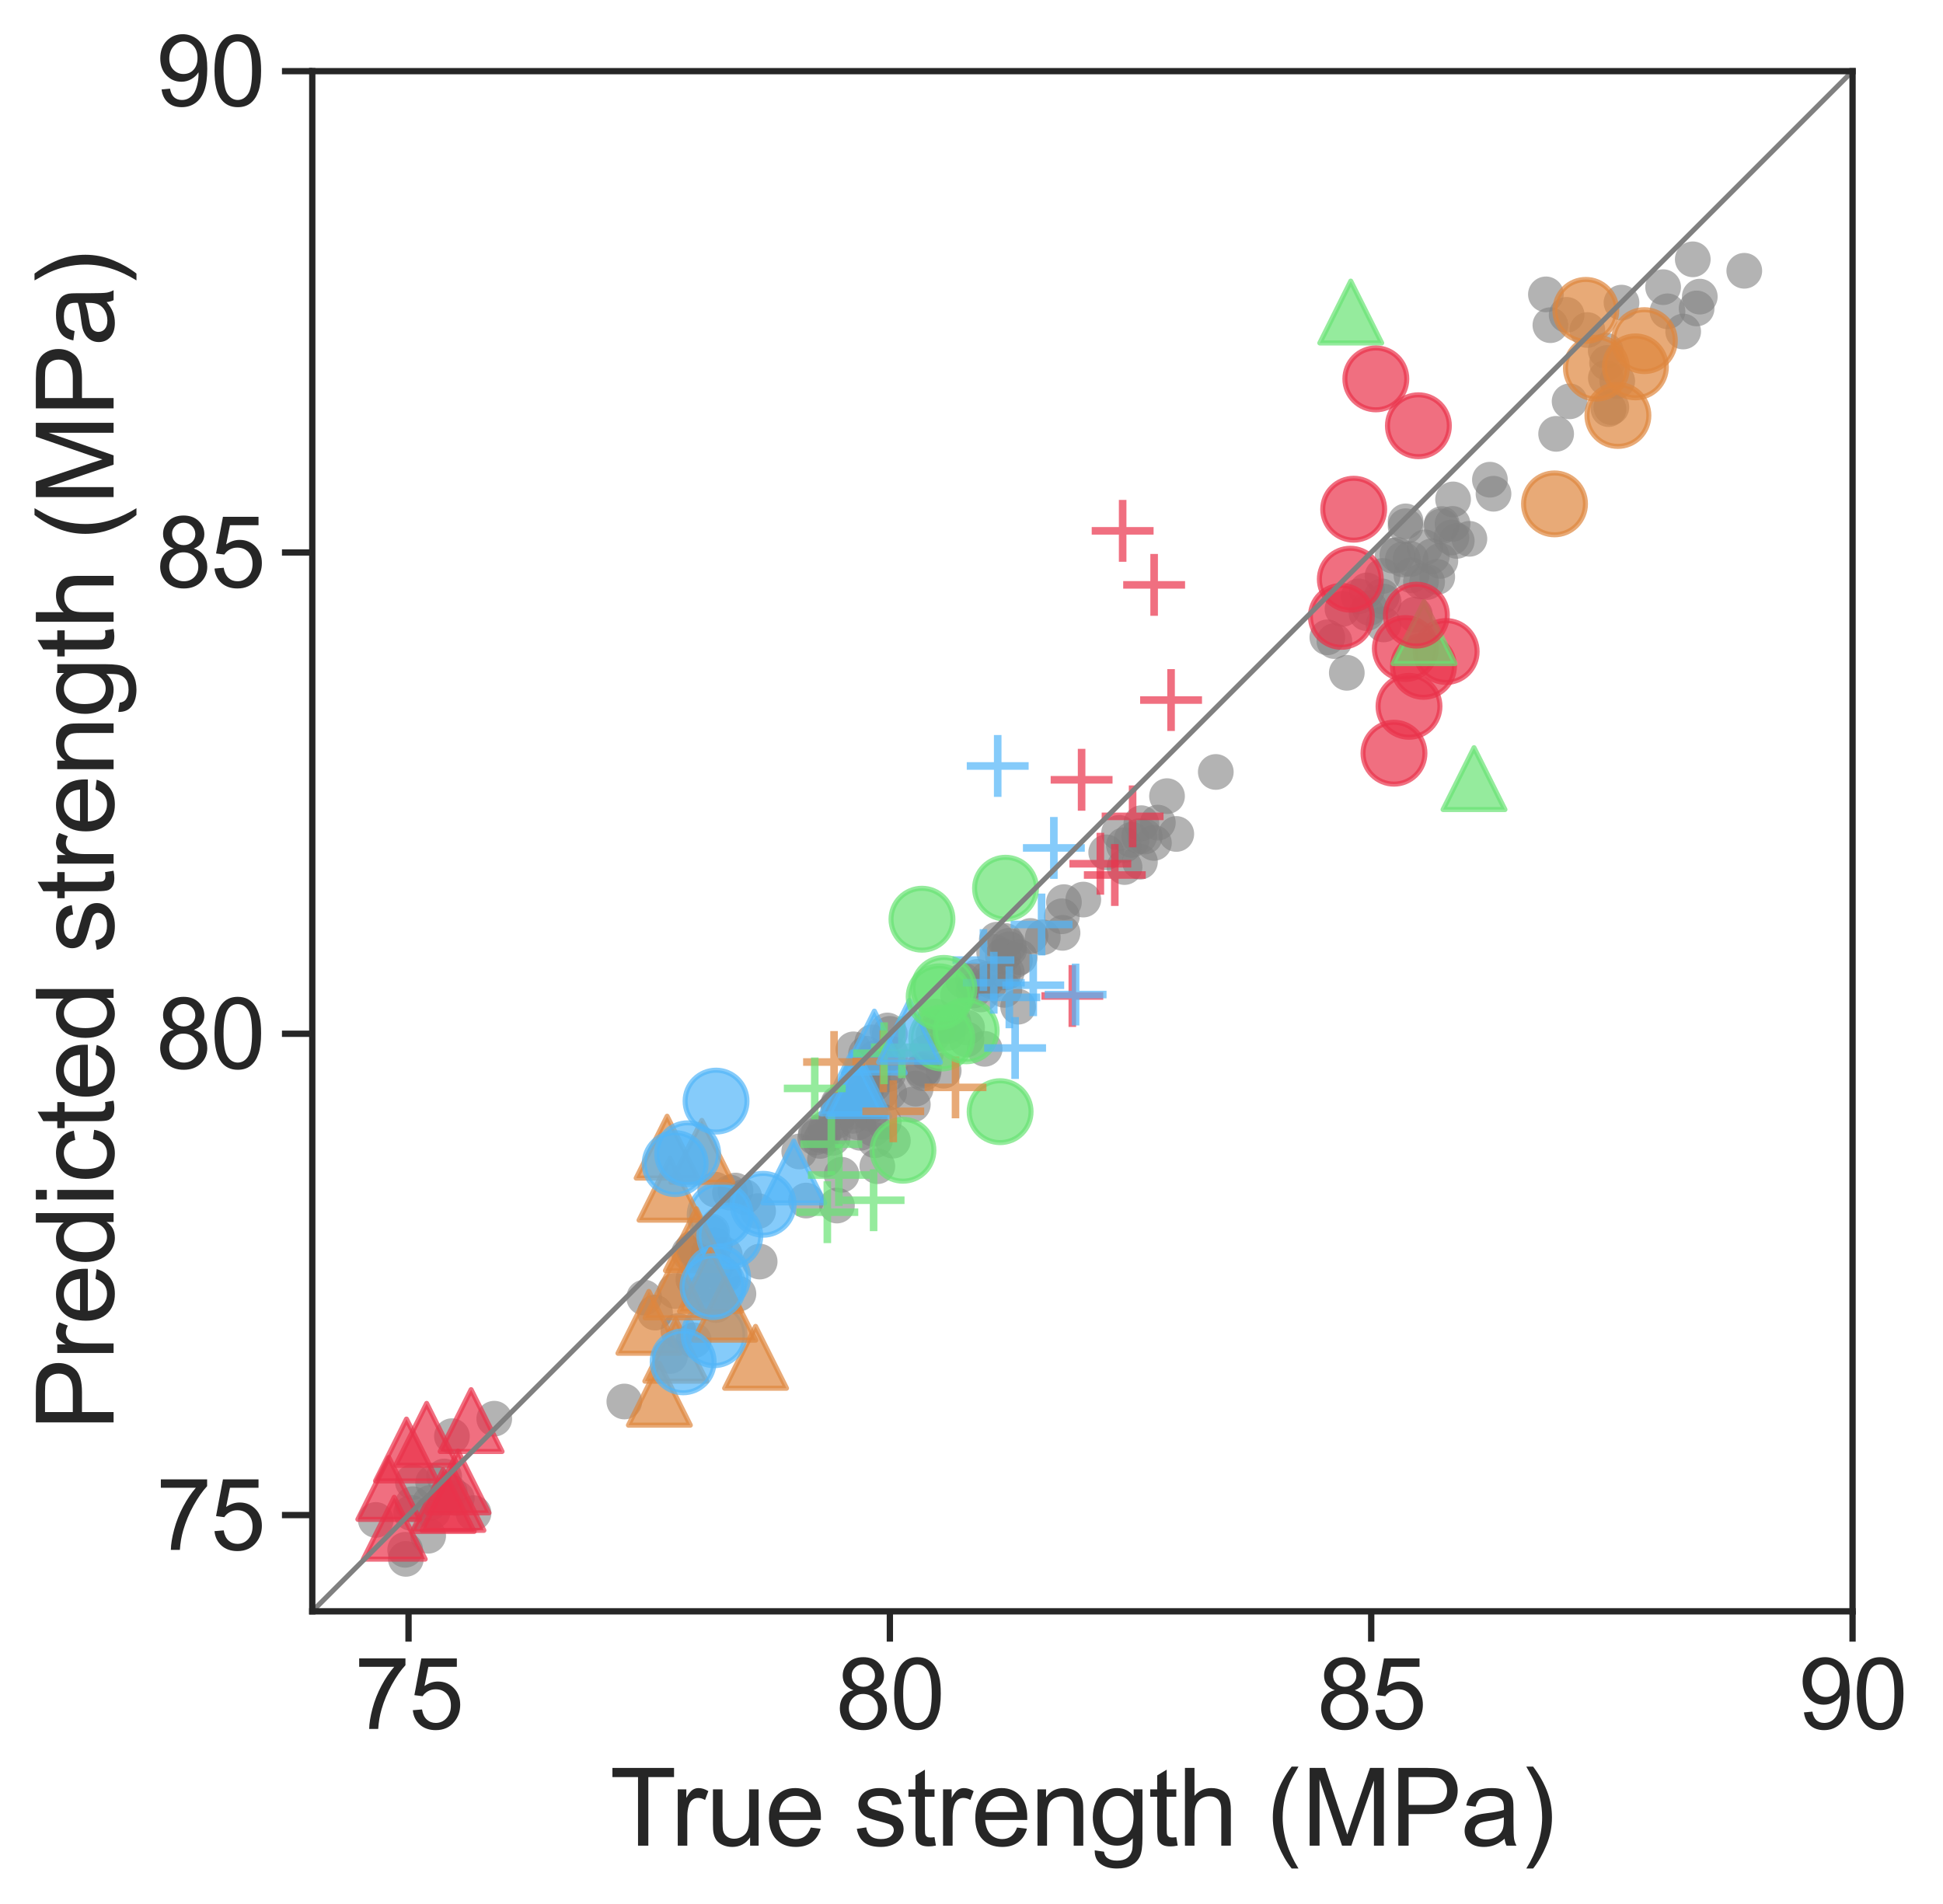 <?xml version="1.0" encoding="utf-8" standalone="no"?>
<!DOCTYPE svg PUBLIC "-//W3C//DTD SVG 1.1//EN"
  "http://www.w3.org/Graphics/SVG/1.1/DTD/svg11.dtd">
<svg xmlns:xlink="http://www.w3.org/1999/xlink" width="384.642pt" height="377.021pt" viewBox="0 0 384.642 377.021" xmlns="http://www.w3.org/2000/svg" version="1.1">
 <defs>
  <style type="text/css">*{stroke-linejoin: round; stroke-linecap: butt}</style>
 </defs>
 <g id="figure_1">
  <g id="patch_1">
   <path d="M 0 377.021 
L 384.642 377.021 
L 384.642 0 
L 0 0 
z
" style="fill: #ffffff"/>
  </g>
  <g id="axes_1">
   <g id="patch_2">
    <path d="M 61.817 319.009 
L 366.737 319.009 
L 366.737 14.089 
L 61.817 14.089 
z
" style="fill: #ffffff"/>
   </g>
   <g id="matplotlib.axis_1">
    <g id="xtick_1">
     <g id="line2d_1">
      <defs>
       <path id="m6c202ed147" d="M 0 0 
L 0 6 
" style="stroke: #262626; stroke-width: 1.25"/>
      </defs>
      <g>
       <use xlink:href="#m6c202ed147" x="80.874" y="319.009" style="fill: #262626; stroke: #262626; stroke-width: 1.25"/>
      </g>
     </g>
     <g id="text_1">
      <!-- 75 -->
      <g style="fill: #262626" transform="translate(70.169 342.288) scale(0.193 -0.193)">
       <defs>
        <path id="ArialMT-37" d="M 303 3981 
L 303 4522 
L 3269 4522 
L 3269 4084 
Q 2831 3619 2401 2847 
Q 1972 2075 1738 1259 
Q 1569 684 1522 0 
L 944 0 
Q 953 541 1156 1306 
Q 1359 2072 1739 2783 
Q 2119 3494 2547 3981 
L 303 3981 
z
" transform="scale(0.016)"/>
        <path id="ArialMT-35" d="M 266 1200 
L 856 1250 
Q 922 819 1161 601 
Q 1400 384 1738 384 
Q 2144 384 2425 690 
Q 2706 997 2706 1503 
Q 2706 1984 2436 2262 
Q 2166 2541 1728 2541 
Q 1456 2541 1237 2417 
Q 1019 2294 894 2097 
L 366 2166 
L 809 4519 
L 3088 4519 
L 3088 3981 
L 1259 3981 
L 1013 2750 
Q 1425 3038 1878 3038 
Q 2478 3038 2890 2622 
Q 3303 2206 3303 1553 
Q 3303 931 2941 478 
Q 2500 -78 1738 -78 
Q 1113 -78 717 272 
Q 322 622 266 1200 
z
" transform="scale(0.016)"/>
       </defs>
       <use xlink:href="#ArialMT-37"/>
       <use xlink:href="#ArialMT-35" x="55.615"/>
      </g>
     </g>
    </g>
    <g id="xtick_2">
     <g id="line2d_2">
      <g>
       <use xlink:href="#m6c202ed147" x="176.162" y="319.009" style="fill: #262626; stroke: #262626; stroke-width: 1.25"/>
      </g>
     </g>
     <g id="text_2">
      <!-- 80 -->
      <g style="fill: #262626" transform="translate(165.457 342.288) scale(0.193 -0.193)">
       <defs>
        <path id="ArialMT-38" d="M 1131 2484 
Q 781 2613 612 2850 
Q 444 3088 444 3419 
Q 444 3919 803 4259 
Q 1163 4600 1759 4600 
Q 2359 4600 2725 4251 
Q 3091 3903 3091 3403 
Q 3091 3084 2923 2848 
Q 2756 2613 2416 2484 
Q 2838 2347 3058 2040 
Q 3278 1734 3278 1309 
Q 3278 722 2862 322 
Q 2447 -78 1769 -78 
Q 1091 -78 675 323 
Q 259 725 259 1325 
Q 259 1772 486 2073 
Q 713 2375 1131 2484 
z
M 1019 3438 
Q 1019 3113 1228 2906 
Q 1438 2700 1772 2700 
Q 2097 2700 2305 2904 
Q 2513 3109 2513 3406 
Q 2513 3716 2298 3927 
Q 2084 4138 1766 4138 
Q 1444 4138 1231 3931 
Q 1019 3725 1019 3438 
z
M 838 1322 
Q 838 1081 952 856 
Q 1066 631 1291 507 
Q 1516 384 1775 384 
Q 2178 384 2440 643 
Q 2703 903 2703 1303 
Q 2703 1709 2433 1975 
Q 2163 2241 1756 2241 
Q 1359 2241 1098 1978 
Q 838 1716 838 1322 
z
" transform="scale(0.016)"/>
        <path id="ArialMT-30" d="M 266 2259 
Q 266 3072 433 3567 
Q 600 4063 929 4331 
Q 1259 4600 1759 4600 
Q 2128 4600 2406 4451 
Q 2684 4303 2865 4023 
Q 3047 3744 3150 3342 
Q 3253 2941 3253 2259 
Q 3253 1453 3087 958 
Q 2922 463 2592 192 
Q 2263 -78 1759 -78 
Q 1097 -78 719 397 
Q 266 969 266 2259 
z
M 844 2259 
Q 844 1131 1108 757 
Q 1372 384 1759 384 
Q 2147 384 2411 759 
Q 2675 1134 2675 2259 
Q 2675 3391 2411 3762 
Q 2147 4134 1753 4134 
Q 1366 4134 1134 3806 
Q 844 3388 844 2259 
z
" transform="scale(0.016)"/>
       </defs>
       <use xlink:href="#ArialMT-38"/>
       <use xlink:href="#ArialMT-30" x="55.615"/>
      </g>
     </g>
    </g>
    <g id="xtick_3">
     <g id="line2d_3">
      <g>
       <use xlink:href="#m6c202ed147" x="271.449" y="319.009" style="fill: #262626; stroke: #262626; stroke-width: 1.25"/>
      </g>
     </g>
     <g id="text_3">
      <!-- 85 -->
      <g style="fill: #262626" transform="translate(260.744 342.288) scale(0.193 -0.193)">
       <use xlink:href="#ArialMT-38"/>
       <use xlink:href="#ArialMT-35" x="55.615"/>
      </g>
     </g>
    </g>
    <g id="xtick_4">
     <g id="line2d_4">
      <g>
       <use xlink:href="#m6c202ed147" x="366.737" y="319.009" style="fill: #262626; stroke: #262626; stroke-width: 1.25"/>
      </g>
     </g>
     <g id="text_4">
      <!-- 90 -->
      <g style="fill: #262626" transform="translate(356.032 342.288) scale(0.193 -0.193)">
       <defs>
        <path id="ArialMT-39" d="M 350 1059 
L 891 1109 
Q 959 728 1153 556 
Q 1347 384 1650 384 
Q 1909 384 2104 503 
Q 2300 622 2425 820 
Q 2550 1019 2634 1356 
Q 2719 1694 2719 2044 
Q 2719 2081 2716 2156 
Q 2547 1888 2255 1720 
Q 1963 1553 1622 1553 
Q 1053 1553 659 1965 
Q 266 2378 266 3053 
Q 266 3750 677 4175 
Q 1088 4600 1706 4600 
Q 2153 4600 2523 4359 
Q 2894 4119 3086 3673 
Q 3278 3228 3278 2384 
Q 3278 1506 3087 986 
Q 2897 466 2520 194 
Q 2144 -78 1638 -78 
Q 1100 -78 759 220 
Q 419 519 350 1059 
z
M 2653 3081 
Q 2653 3566 2395 3850 
Q 2138 4134 1775 4134 
Q 1400 4134 1122 3828 
Q 844 3522 844 3034 
Q 844 2597 1108 2323 
Q 1372 2050 1759 2050 
Q 2150 2050 2401 2323 
Q 2653 2597 2653 3081 
z
" transform="scale(0.016)"/>
       </defs>
       <use xlink:href="#ArialMT-39"/>
       <use xlink:href="#ArialMT-30" x="55.615"/>
      </g>
     </g>
    </g>
    <g id="text_5">
     <!-- True strength (MPa) -->
     <g style="fill: #262626" transform="translate(120.732 365.401) scale(0.21 -0.21)">
      <defs>
       <path id="ArialMT-54" d="M 1659 0 
L 1659 4041 
L 150 4041 
L 150 4581 
L 3781 4581 
L 3781 4041 
L 2266 4041 
L 2266 0 
L 1659 0 
z
" transform="scale(0.016)"/>
       <path id="ArialMT-72" d="M 416 0 
L 416 3319 
L 922 3319 
L 922 2816 
Q 1116 3169 1280 3281 
Q 1444 3394 1641 3394 
Q 1925 3394 2219 3213 
L 2025 2691 
Q 1819 2813 1613 2813 
Q 1428 2813 1281 2702 
Q 1134 2591 1072 2394 
Q 978 2094 978 1738 
L 978 0 
L 416 0 
z
" transform="scale(0.016)"/>
       <path id="ArialMT-75" d="M 2597 0 
L 2597 488 
Q 2209 -75 1544 -75 
Q 1250 -75 995 37 
Q 741 150 617 320 
Q 494 491 444 738 
Q 409 903 409 1263 
L 409 3319 
L 972 3319 
L 972 1478 
Q 972 1038 1006 884 
Q 1059 663 1231 536 
Q 1403 409 1656 409 
Q 1909 409 2131 539 
Q 2353 669 2445 892 
Q 2538 1116 2538 1541 
L 2538 3319 
L 3100 3319 
L 3100 0 
L 2597 0 
z
" transform="scale(0.016)"/>
       <path id="ArialMT-65" d="M 2694 1069 
L 3275 997 
Q 3138 488 2766 206 
Q 2394 -75 1816 -75 
Q 1088 -75 661 373 
Q 234 822 234 1631 
Q 234 2469 665 2931 
Q 1097 3394 1784 3394 
Q 2450 3394 2872 2941 
Q 3294 2488 3294 1666 
Q 3294 1616 3291 1516 
L 816 1516 
Q 847 969 1125 678 
Q 1403 388 1819 388 
Q 2128 388 2347 550 
Q 2566 713 2694 1069 
z
M 847 1978 
L 2700 1978 
Q 2663 2397 2488 2606 
Q 2219 2931 1791 2931 
Q 1403 2931 1139 2672 
Q 875 2413 847 1978 
z
" transform="scale(0.016)"/>
       <path id="ArialMT-20" transform="scale(0.016)"/>
       <path id="ArialMT-73" d="M 197 991 
L 753 1078 
Q 800 744 1014 566 
Q 1228 388 1613 388 
Q 2000 388 2187 545 
Q 2375 703 2375 916 
Q 2375 1106 2209 1216 
Q 2094 1291 1634 1406 
Q 1016 1563 777 1677 
Q 538 1791 414 1992 
Q 291 2194 291 2438 
Q 291 2659 392 2848 
Q 494 3038 669 3163 
Q 800 3259 1026 3326 
Q 1253 3394 1513 3394 
Q 1903 3394 2198 3281 
Q 2494 3169 2634 2976 
Q 2775 2784 2828 2463 
L 2278 2388 
Q 2241 2644 2061 2787 
Q 1881 2931 1553 2931 
Q 1166 2931 1000 2803 
Q 834 2675 834 2503 
Q 834 2394 903 2306 
Q 972 2216 1119 2156 
Q 1203 2125 1616 2013 
Q 2213 1853 2448 1751 
Q 2684 1650 2818 1456 
Q 2953 1263 2953 975 
Q 2953 694 2789 445 
Q 2625 197 2315 61 
Q 2006 -75 1616 -75 
Q 969 -75 630 194 
Q 291 463 197 991 
z
" transform="scale(0.016)"/>
       <path id="ArialMT-74" d="M 1650 503 
L 1731 6 
Q 1494 -44 1306 -44 
Q 1000 -44 831 53 
Q 663 150 594 308 
Q 525 466 525 972 
L 525 2881 
L 113 2881 
L 113 3319 
L 525 3319 
L 525 4141 
L 1084 4478 
L 1084 3319 
L 1650 3319 
L 1650 2881 
L 1084 2881 
L 1084 941 
Q 1084 700 1114 631 
Q 1144 563 1211 522 
Q 1278 481 1403 481 
Q 1497 481 1650 503 
z
" transform="scale(0.016)"/>
       <path id="ArialMT-6e" d="M 422 0 
L 422 3319 
L 928 3319 
L 928 2847 
Q 1294 3394 1984 3394 
Q 2284 3394 2536 3286 
Q 2788 3178 2913 3003 
Q 3038 2828 3088 2588 
Q 3119 2431 3119 2041 
L 3119 0 
L 2556 0 
L 2556 2019 
Q 2556 2363 2490 2533 
Q 2425 2703 2258 2804 
Q 2091 2906 1866 2906 
Q 1506 2906 1245 2678 
Q 984 2450 984 1813 
L 984 0 
L 422 0 
z
" transform="scale(0.016)"/>
       <path id="ArialMT-67" d="M 319 -275 
L 866 -356 
Q 900 -609 1056 -725 
Q 1266 -881 1628 -881 
Q 2019 -881 2231 -725 
Q 2444 -569 2519 -288 
Q 2563 -116 2559 434 
Q 2191 0 1641 0 
Q 956 0 581 494 
Q 206 988 206 1678 
Q 206 2153 378 2554 
Q 550 2956 876 3175 
Q 1203 3394 1644 3394 
Q 2231 3394 2613 2919 
L 2613 3319 
L 3131 3319 
L 3131 450 
Q 3131 -325 2973 -648 
Q 2816 -972 2473 -1159 
Q 2131 -1347 1631 -1347 
Q 1038 -1347 672 -1080 
Q 306 -813 319 -275 
z
M 784 1719 
Q 784 1066 1043 766 
Q 1303 466 1694 466 
Q 2081 466 2343 764 
Q 2606 1063 2606 1700 
Q 2606 2309 2336 2618 
Q 2066 2928 1684 2928 
Q 1309 2928 1046 2623 
Q 784 2319 784 1719 
z
" transform="scale(0.016)"/>
       <path id="ArialMT-68" d="M 422 0 
L 422 4581 
L 984 4581 
L 984 2938 
Q 1378 3394 1978 3394 
Q 2347 3394 2619 3248 
Q 2891 3103 3008 2847 
Q 3125 2591 3125 2103 
L 3125 0 
L 2563 0 
L 2563 2103 
Q 2563 2525 2380 2717 
Q 2197 2909 1863 2909 
Q 1613 2909 1392 2779 
Q 1172 2650 1078 2428 
Q 984 2206 984 1816 
L 984 0 
L 422 0 
z
" transform="scale(0.016)"/>
       <path id="ArialMT-28" d="M 1497 -1347 
Q 1031 -759 709 28 
Q 388 816 388 1659 
Q 388 2403 628 3084 
Q 909 3875 1497 4659 
L 1900 4659 
Q 1522 4009 1400 3731 
Q 1209 3300 1100 2831 
Q 966 2247 966 1656 
Q 966 153 1900 -1347 
L 1497 -1347 
z
" transform="scale(0.016)"/>
       <path id="ArialMT-4d" d="M 475 0 
L 475 4581 
L 1388 4581 
L 2472 1338 
Q 2622 884 2691 659 
Q 2769 909 2934 1394 
L 4031 4581 
L 4847 4581 
L 4847 0 
L 4263 0 
L 4263 3834 
L 2931 0 
L 2384 0 
L 1059 3900 
L 1059 0 
L 475 0 
z
" transform="scale(0.016)"/>
       <path id="ArialMT-50" d="M 494 0 
L 494 4581 
L 2222 4581 
Q 2678 4581 2919 4538 
Q 3256 4481 3484 4323 
Q 3713 4166 3852 3881 
Q 3991 3597 3991 3256 
Q 3991 2672 3619 2267 
Q 3247 1863 2275 1863 
L 1100 1863 
L 1100 0 
L 494 0 
z
M 1100 2403 
L 2284 2403 
Q 2872 2403 3119 2622 
Q 3366 2841 3366 3238 
Q 3366 3525 3220 3729 
Q 3075 3934 2838 4000 
Q 2684 4041 2272 4041 
L 1100 4041 
L 1100 2403 
z
" transform="scale(0.016)"/>
       <path id="ArialMT-61" d="M 2588 409 
Q 2275 144 1986 34 
Q 1697 -75 1366 -75 
Q 819 -75 525 192 
Q 231 459 231 875 
Q 231 1119 342 1320 
Q 453 1522 633 1644 
Q 813 1766 1038 1828 
Q 1203 1872 1538 1913 
Q 2219 1994 2541 2106 
Q 2544 2222 2544 2253 
Q 2544 2597 2384 2738 
Q 2169 2928 1744 2928 
Q 1347 2928 1158 2789 
Q 969 2650 878 2297 
L 328 2372 
Q 403 2725 575 2942 
Q 747 3159 1072 3276 
Q 1397 3394 1825 3394 
Q 2250 3394 2515 3294 
Q 2781 3194 2906 3042 
Q 3031 2891 3081 2659 
Q 3109 2516 3109 2141 
L 3109 1391 
Q 3109 606 3145 398 
Q 3181 191 3288 0 
L 2700 0 
Q 2613 175 2588 409 
z
M 2541 1666 
Q 2234 1541 1622 1453 
Q 1275 1403 1131 1340 
Q 988 1278 909 1158 
Q 831 1038 831 891 
Q 831 666 1001 516 
Q 1172 366 1500 366 
Q 1825 366 2078 508 
Q 2331 650 2450 897 
Q 2541 1088 2541 1459 
L 2541 1666 
z
" transform="scale(0.016)"/>
       <path id="ArialMT-29" d="M 791 -1347 
L 388 -1347 
Q 1322 153 1322 1656 
Q 1322 2244 1188 2822 
Q 1081 3291 891 3722 
Q 769 4003 388 4659 
L 791 4659 
Q 1378 3875 1659 3084 
Q 1900 2403 1900 1659 
Q 1900 816 1576 28 
Q 1253 -759 791 -1347 
z
" transform="scale(0.016)"/>
      </defs>
      <use xlink:href="#ArialMT-54"/>
      <use xlink:href="#ArialMT-72" x="57.334"/>
      <use xlink:href="#ArialMT-75" x="90.635"/>
      <use xlink:href="#ArialMT-65" x="146.25"/>
      <use xlink:href="#ArialMT-20" x="201.865"/>
      <use xlink:href="#ArialMT-73" x="229.648"/>
      <use xlink:href="#ArialMT-74" x="279.648"/>
      <use xlink:href="#ArialMT-72" x="307.432"/>
      <use xlink:href="#ArialMT-65" x="340.732"/>
      <use xlink:href="#ArialMT-6e" x="396.348"/>
      <use xlink:href="#ArialMT-67" x="451.963"/>
      <use xlink:href="#ArialMT-74" x="507.578"/>
      <use xlink:href="#ArialMT-68" x="535.361"/>
      <use xlink:href="#ArialMT-20" x="590.977"/>
      <use xlink:href="#ArialMT-28" x="618.76"/>
      <use xlink:href="#ArialMT-4d" x="652.061"/>
      <use xlink:href="#ArialMT-50" x="735.361"/>
      <use xlink:href="#ArialMT-61" x="802.061"/>
      <use xlink:href="#ArialMT-29" x="857.676"/>
     </g>
    </g>
   </g>
   <g id="matplotlib.axis_2">
    <g id="ytick_1">
     <g id="line2d_5">
      <defs>
       <path id="mba7d5a9f4e" d="M 0 0 
L -6 0 
" style="stroke: #262626; stroke-width: 1.25"/>
      </defs>
      <g>
       <use xlink:href="#mba7d5a9f4e" x="61.817" y="299.952" style="fill: #262626; stroke: #262626; stroke-width: 1.25"/>
      </g>
     </g>
     <g id="text_6">
      <!-- 75 -->
      <g style="fill: #262626" transform="translate(30.907 306.841) scale(0.193 -0.193)">
       <use xlink:href="#ArialMT-37"/>
       <use xlink:href="#ArialMT-35" x="55.615"/>
      </g>
     </g>
    </g>
    <g id="ytick_2">
     <g id="line2d_6">
      <g>
       <use xlink:href="#mba7d5a9f4e" x="61.817" y="204.664" style="fill: #262626; stroke: #262626; stroke-width: 1.25"/>
      </g>
     </g>
     <g id="text_7">
      <!-- 80 -->
      <g style="fill: #262626" transform="translate(30.907 211.554) scale(0.193 -0.193)">
       <use xlink:href="#ArialMT-38"/>
       <use xlink:href="#ArialMT-30" x="55.615"/>
      </g>
     </g>
    </g>
    <g id="ytick_3">
     <g id="line2d_7">
      <g>
       <use xlink:href="#mba7d5a9f4e" x="61.817" y="109.377" style="fill: #262626; stroke: #262626; stroke-width: 1.25"/>
      </g>
     </g>
     <g id="text_8">
      <!-- 85 -->
      <g style="fill: #262626" transform="translate(30.907 116.266) scale(0.193 -0.193)">
       <use xlink:href="#ArialMT-38"/>
       <use xlink:href="#ArialMT-35" x="55.615"/>
      </g>
     </g>
    </g>
    <g id="ytick_4">
     <g id="line2d_8">
      <g>
       <use xlink:href="#mba7d5a9f4e" x="61.817" y="14.089" style="fill: #262626; stroke: #262626; stroke-width: 1.25"/>
      </g>
     </g>
     <g id="text_9">
      <!-- 90 -->
      <g style="fill: #262626" transform="translate(30.907 20.979) scale(0.193 -0.193)">
       <use xlink:href="#ArialMT-39"/>
       <use xlink:href="#ArialMT-30" x="55.615"/>
      </g>
     </g>
    </g>
    <g id="text_10">
     <!-- Predicted strength (MPa) -->
     <g style="fill: #262626" transform="translate(22.487 283.257) rotate(-90) scale(0.21 -0.21)">
      <defs>
       <path id="ArialMT-64" d="M 2575 0 
L 2575 419 
Q 2259 -75 1647 -75 
Q 1250 -75 917 144 
Q 584 363 401 755 
Q 219 1147 219 1656 
Q 219 2153 384 2558 
Q 550 2963 881 3178 
Q 1213 3394 1622 3394 
Q 1922 3394 2156 3267 
Q 2391 3141 2538 2938 
L 2538 4581 
L 3097 4581 
L 3097 0 
L 2575 0 
z
M 797 1656 
Q 797 1019 1065 703 
Q 1334 388 1700 388 
Q 2069 388 2326 689 
Q 2584 991 2584 1609 
Q 2584 2291 2321 2609 
Q 2059 2928 1675 2928 
Q 1300 2928 1048 2622 
Q 797 2316 797 1656 
z
" transform="scale(0.016)"/>
       <path id="ArialMT-69" d="M 425 3934 
L 425 4581 
L 988 4581 
L 988 3934 
L 425 3934 
z
M 425 0 
L 425 3319 
L 988 3319 
L 988 0 
L 425 0 
z
" transform="scale(0.016)"/>
       <path id="ArialMT-63" d="M 2588 1216 
L 3141 1144 
Q 3050 572 2676 248 
Q 2303 -75 1759 -75 
Q 1078 -75 664 370 
Q 250 816 250 1647 
Q 250 2184 428 2587 
Q 606 2991 970 3192 
Q 1334 3394 1763 3394 
Q 2303 3394 2647 3120 
Q 2991 2847 3088 2344 
L 2541 2259 
Q 2463 2594 2264 2762 
Q 2066 2931 1784 2931 
Q 1359 2931 1093 2626 
Q 828 2322 828 1663 
Q 828 994 1084 691 
Q 1341 388 1753 388 
Q 2084 388 2306 591 
Q 2528 794 2588 1216 
z
" transform="scale(0.016)"/>
      </defs>
      <use xlink:href="#ArialMT-50"/>
      <use xlink:href="#ArialMT-72" x="66.699"/>
      <use xlink:href="#ArialMT-65" x="100"/>
      <use xlink:href="#ArialMT-64" x="155.615"/>
      <use xlink:href="#ArialMT-69" x="211.23"/>
      <use xlink:href="#ArialMT-63" x="233.447"/>
      <use xlink:href="#ArialMT-74" x="283.447"/>
      <use xlink:href="#ArialMT-65" x="311.23"/>
      <use xlink:href="#ArialMT-64" x="366.846"/>
      <use xlink:href="#ArialMT-20" x="422.461"/>
      <use xlink:href="#ArialMT-73" x="450.244"/>
      <use xlink:href="#ArialMT-74" x="500.244"/>
      <use xlink:href="#ArialMT-72" x="528.027"/>
      <use xlink:href="#ArialMT-65" x="561.328"/>
      <use xlink:href="#ArialMT-6e" x="616.943"/>
      <use xlink:href="#ArialMT-67" x="672.559"/>
      <use xlink:href="#ArialMT-74" x="728.174"/>
      <use xlink:href="#ArialMT-68" x="755.957"/>
      <use xlink:href="#ArialMT-20" x="811.572"/>
      <use xlink:href="#ArialMT-28" x="839.355"/>
      <use xlink:href="#ArialMT-4d" x="872.656"/>
      <use xlink:href="#ArialMT-50" x="955.957"/>
      <use xlink:href="#ArialMT-61" x="1022.656"/>
      <use xlink:href="#ArialMT-29" x="1078.271"/>
     </g>
    </g>
   </g>
   <g id="PathCollection_1">
    <defs>
     <path id="C0_0_dec6d8a8b5" d="M 0 3.536 
C 0.938 3.536 1.837 3.163 2.5 2.5 
C 3.163 1.837 3.536 0.938 3.536 -0 
C 3.536 -0.938 3.163 -1.837 2.5 -2.5 
C 1.837 -3.163 0.938 -3.536 0 -3.536 
C -0.938 -3.536 -1.837 -3.163 -2.5 -2.5 
C -3.163 -1.837 -3.536 -0.938 -3.536 0 
C -3.536 0.938 -3.163 1.837 -2.5 2.5 
C -1.837 3.163 -0.938 3.536 0 3.536 
z
"/>
    </defs>
    <g clip-path="url(#pc0a0fd5bbd)">
     <use xlink:href="#C0_0_dec6d8a8b5" x="170.325" y="224.278" style="fill: #808080; fill-opacity: 0.6"/>
    </g>
    <g clip-path="url(#pc0a0fd5bbd)">
     <use xlink:href="#C0_0_dec6d8a8b5" x="137.184" y="247.134" style="fill: #808080; fill-opacity: 0.6"/>
    </g>
    <g clip-path="url(#pc0a0fd5bbd)">
     <use xlink:href="#C0_0_dec6d8a8b5" x="333.206" y="65.632" style="fill: #808080; fill-opacity: 0.6"/>
    </g>
    <g clip-path="url(#pc0a0fd5bbd)">
     <use xlink:href="#C0_0_dec6d8a8b5" x="277.708" y="110.742" style="fill: #808080; fill-opacity: 0.6"/>
    </g>
    <g clip-path="url(#pc0a0fd5bbd)">
     <use xlink:href="#C0_0_dec6d8a8b5" x="335.868" y="61.065" style="fill: #808080; fill-opacity: 0.6"/>
    </g>
    <g clip-path="url(#pc0a0fd5bbd)">
     <use xlink:href="#C0_0_dec6d8a8b5" x="165.597" y="221.931" style="fill: #808080; fill-opacity: 0.6"/>
    </g>
    <g clip-path="url(#pc0a0fd5bbd)">
     <use xlink:href="#C0_0_dec6d8a8b5" x="176.014" y="216.32" style="fill: #808080; fill-opacity: 0.6"/>
    </g>
    <g clip-path="url(#pc0a0fd5bbd)">
     <use xlink:href="#C0_0_dec6d8a8b5" x="284.519" y="114.219" style="fill: #808080; fill-opacity: 0.6"/>
    </g>
    <g clip-path="url(#pc0a0fd5bbd)">
     <use xlink:href="#C0_0_dec6d8a8b5" x="285.307" y="104.214" style="fill: #808080; fill-opacity: 0.6"/>
    </g>
    <g clip-path="url(#pc0a0fd5bbd)">
     <use xlink:href="#C0_0_dec6d8a8b5" x="185.17" y="201.246" style="fill: #808080; fill-opacity: 0.6"/>
    </g>
    <g clip-path="url(#pc0a0fd5bbd)">
     <use xlink:href="#C0_0_dec6d8a8b5" x="182.556" y="211.955" style="fill: #808080; fill-opacity: 0.6"/>
    </g>
    <g clip-path="url(#pc0a0fd5bbd)">
     <use xlink:href="#C0_0_dec6d8a8b5" x="268.981" y="118.068" style="fill: #808080; fill-opacity: 0.6"/>
    </g>
    <g clip-path="url(#pc0a0fd5bbd)">
     <use xlink:href="#C0_0_dec6d8a8b5" x="164.835" y="225.265" style="fill: #808080; fill-opacity: 0.6"/>
    </g>
    <g clip-path="url(#pc0a0fd5bbd)">
     <use xlink:href="#C0_0_dec6d8a8b5" x="163.575" y="223.329" style="fill: #808080; fill-opacity: 0.6"/>
    </g>
    <g clip-path="url(#pc0a0fd5bbd)">
     <use xlink:href="#C0_0_dec6d8a8b5" x="164.34" y="224.465" style="fill: #808080; fill-opacity: 0.6"/>
    </g>
    <g clip-path="url(#pc0a0fd5bbd)">
     <use xlink:href="#C0_0_dec6d8a8b5" x="281.296" y="115.134" style="fill: #808080; fill-opacity: 0.6"/>
    </g>
    <g clip-path="url(#pc0a0fd5bbd)">
     <use xlink:href="#C0_0_dec6d8a8b5" x="89.042" y="295.394" style="fill: #808080; fill-opacity: 0.6"/>
    </g>
    <g clip-path="url(#pc0a0fd5bbd)">
     <use xlink:href="#C0_0_dec6d8a8b5" x="176.295" y="208.607" style="fill: #808080; fill-opacity: 0.6"/>
    </g>
    <g clip-path="url(#pc0a0fd5bbd)">
     <use xlink:href="#C0_0_dec6d8a8b5" x="198.823" y="195.974" style="fill: #808080; fill-opacity: 0.6"/>
    </g>
    <g clip-path="url(#pc0a0fd5bbd)">
     <use xlink:href="#C0_0_dec6d8a8b5" x="229.21" y="162.861" style="fill: #808080; fill-opacity: 0.6"/>
    </g>
    <g clip-path="url(#pc0a0fd5bbd)">
     <use xlink:href="#C0_0_dec6d8a8b5" x="282.079" y="108.372" style="fill: #808080; fill-opacity: 0.6"/>
    </g>
    <g clip-path="url(#pc0a0fd5bbd)">
     <use xlink:href="#C0_0_dec6d8a8b5" x="266.616" y="133.202" style="fill: #808080; fill-opacity: 0.6"/>
    </g>
    <g clip-path="url(#pc0a0fd5bbd)">
     <use xlink:href="#C0_0_dec6d8a8b5" x="287.656" y="98.873" style="fill: #808080; fill-opacity: 0.6"/>
    </g>
    <g clip-path="url(#pc0a0fd5bbd)">
     <use xlink:href="#C0_0_dec6d8a8b5" x="166.329" y="220.208" style="fill: #808080; fill-opacity: 0.6"/>
    </g>
    <g clip-path="url(#pc0a0fd5bbd)">
     <use xlink:href="#C0_0_dec6d8a8b5" x="84.759" y="304.047" style="fill: #808080; fill-opacity: 0.6"/>
    </g>
    <g clip-path="url(#pc0a0fd5bbd)">
     <use xlink:href="#C0_0_dec6d8a8b5" x="127.53" y="256.888" style="fill: #808080; fill-opacity: 0.6"/>
    </g>
    <g clip-path="url(#pc0a0fd5bbd)">
     <use xlink:href="#C0_0_dec6d8a8b5" x="134.308" y="263.499" style="fill: #808080; fill-opacity: 0.6"/>
    </g>
    <g clip-path="url(#pc0a0fd5bbd)">
     <use xlink:href="#C0_0_dec6d8a8b5" x="189.669" y="197.039" style="fill: #808080; fill-opacity: 0.6"/>
    </g>
    <g clip-path="url(#pc0a0fd5bbd)">
     <use xlink:href="#C0_0_dec6d8a8b5" x="169.268" y="215.393" style="fill: #808080; fill-opacity: 0.6"/>
    </g>
    <g clip-path="url(#pc0a0fd5bbd)">
     <use xlink:href="#C0_0_dec6d8a8b5" x="224.012" y="166.269" style="fill: #808080; fill-opacity: 0.6"/>
    </g>
    <g clip-path="url(#pc0a0fd5bbd)">
     <use xlink:href="#C0_0_dec6d8a8b5" x="143.486" y="248.411" style="fill: #808080; fill-opacity: 0.6"/>
    </g>
    <g clip-path="url(#pc0a0fd5bbd)">
     <use xlink:href="#C0_0_dec6d8a8b5" x="228.432" y="166.879" style="fill: #808080; fill-opacity: 0.6"/>
    </g>
    <g clip-path="url(#pc0a0fd5bbd)">
     <use xlink:href="#C0_0_dec6d8a8b5" x="176.761" y="225.825" style="fill: #808080; fill-opacity: 0.6"/>
    </g>
    <g clip-path="url(#pc0a0fd5bbd)">
     <use xlink:href="#C0_0_dec6d8a8b5" x="169.013" y="218.498" style="fill: #808080; fill-opacity: 0.6"/>
    </g>
    <g clip-path="url(#pc0a0fd5bbd)">
     <use xlink:href="#C0_0_dec6d8a8b5" x="140.939" y="243.844" style="fill: #808080; fill-opacity: 0.6"/>
    </g>
    <g clip-path="url(#pc0a0fd5bbd)">
     <use xlink:href="#C0_0_dec6d8a8b5" x="196.293" y="194.239" style="fill: #808080; fill-opacity: 0.6"/>
    </g>
    <g clip-path="url(#pc0a0fd5bbd)">
     <use xlink:href="#C0_0_dec6d8a8b5" x="173.681" y="230.884" style="fill: #808080; fill-opacity: 0.6"/>
    </g>
    <g clip-path="url(#pc0a0fd5bbd)">
     <use xlink:href="#C0_0_dec6d8a8b5" x="210.343" y="184.686" style="fill: #808080; fill-opacity: 0.6"/>
    </g>
    <g clip-path="url(#pc0a0fd5bbd)">
     <use xlink:href="#C0_0_dec6d8a8b5" x="225.666" y="170.608" style="fill: #808080; fill-opacity: 0.6"/>
    </g>
    <g clip-path="url(#pc0a0fd5bbd)">
     <use xlink:href="#C0_0_dec6d8a8b5" x="285.425" y="103.759" style="fill: #808080; fill-opacity: 0.6"/>
    </g>
    <g clip-path="url(#pc0a0fd5bbd)">
     <use xlink:href="#C0_0_dec6d8a8b5" x="279.415" y="113.9" style="fill: #808080; fill-opacity: 0.6"/>
    </g>
    <g clip-path="url(#pc0a0fd5bbd)">
     <use xlink:href="#C0_0_dec6d8a8b5" x="240.683" y="152.831" style="fill: #808080; fill-opacity: 0.6"/>
    </g>
    <g clip-path="url(#pc0a0fd5bbd)">
     <use xlink:href="#C0_0_dec6d8a8b5" x="279.265" y="110.666" style="fill: #808080; fill-opacity: 0.6"/>
    </g>
    <g clip-path="url(#pc0a0fd5bbd)">
     <use xlink:href="#C0_0_dec6d8a8b5" x="271.125" y="120.334" style="fill: #808080; fill-opacity: 0.6"/>
    </g>
    <g clip-path="url(#pc0a0fd5bbd)">
     <use xlink:href="#C0_0_dec6d8a8b5" x="190.669" y="194.094" style="fill: #808080; fill-opacity: 0.6"/>
    </g>
    <g clip-path="url(#pc0a0fd5bbd)">
     <use xlink:href="#C0_0_dec6d8a8b5" x="161.388" y="225.205" style="fill: #808080; fill-opacity: 0.6"/>
    </g>
    <g clip-path="url(#pc0a0fd5bbd)">
     <use xlink:href="#C0_0_dec6d8a8b5" x="187.712" y="203.084" style="fill: #808080; fill-opacity: 0.6"/>
    </g>
    <g clip-path="url(#pc0a0fd5bbd)">
     <use xlink:href="#C0_0_dec6d8a8b5" x="183.337" y="208.388" style="fill: #808080; fill-opacity: 0.6"/>
    </g>
    <g clip-path="url(#pc0a0fd5bbd)">
     <use xlink:href="#C0_0_dec6d8a8b5" x="136.4" y="248.08" style="fill: #808080; fill-opacity: 0.6"/>
    </g>
    <g clip-path="url(#pc0a0fd5bbd)">
     <use xlink:href="#C0_0_dec6d8a8b5" x="137.33" y="265.352" style="fill: #808080; fill-opacity: 0.6"/>
    </g>
    <g clip-path="url(#pc0a0fd5bbd)">
     <use xlink:href="#C0_0_dec6d8a8b5" x="192.723" y="196.102" style="fill: #808080; fill-opacity: 0.6"/>
    </g>
    <g clip-path="url(#pc0a0fd5bbd)">
     <use xlink:href="#C0_0_dec6d8a8b5" x="273.883" y="123.631" style="fill: #808080; fill-opacity: 0.6"/>
    </g>
    <g clip-path="url(#pc0a0fd5bbd)">
     <use xlink:href="#C0_0_dec6d8a8b5" x="329.237" y="56.851" style="fill: #808080; fill-opacity: 0.6"/>
    </g>
    <g clip-path="url(#pc0a0fd5bbd)">
     <use xlink:href="#C0_0_dec6d8a8b5" x="163.308" y="229.6" style="fill: #808080; fill-opacity: 0.6"/>
    </g>
    <g clip-path="url(#pc0a0fd5bbd)">
     <use xlink:href="#C0_0_dec6d8a8b5" x="129.678" y="259.865" style="fill: #808080; fill-opacity: 0.6"/>
    </g>
    <g clip-path="url(#pc0a0fd5bbd)">
     <use xlink:href="#C0_0_dec6d8a8b5" x="140.274" y="249.487" style="fill: #808080; fill-opacity: 0.6"/>
    </g>
    <g clip-path="url(#pc0a0fd5bbd)">
     <use xlink:href="#C0_0_dec6d8a8b5" x="218.988" y="168.745" style="fill: #808080; fill-opacity: 0.6"/>
    </g>
    <g clip-path="url(#pc0a0fd5bbd)">
     <use xlink:href="#C0_0_dec6d8a8b5" x="87.924" y="292.307" style="fill: #808080; fill-opacity: 0.6"/>
    </g>
    <g clip-path="url(#pc0a0fd5bbd)">
     <use xlink:href="#C0_0_dec6d8a8b5" x="318.43" y="80.996" style="fill: #808080; fill-opacity: 0.6"/>
    </g>
    <g clip-path="url(#pc0a0fd5bbd)">
     <use xlink:href="#C0_0_dec6d8a8b5" x="184.795" y="204.78" style="fill: #808080; fill-opacity: 0.6"/>
    </g>
    <g clip-path="url(#pc0a0fd5bbd)">
     <use xlink:href="#C0_0_dec6d8a8b5" x="273.91" y="119.097" style="fill: #808080; fill-opacity: 0.6"/>
    </g>
    <g clip-path="url(#pc0a0fd5bbd)">
     <use xlink:href="#C0_0_dec6d8a8b5" x="204.002" y="185.299" style="fill: #808080; fill-opacity: 0.6"/>
    </g>
    <g clip-path="url(#pc0a0fd5bbd)">
     <use xlink:href="#C0_0_dec6d8a8b5" x="140.628" y="244.142" style="fill: #808080; fill-opacity: 0.6"/>
    </g>
    <g clip-path="url(#pc0a0fd5bbd)">
     <use xlink:href="#C0_0_dec6d8a8b5" x="167.681" y="218.676" style="fill: #808080; fill-opacity: 0.6"/>
    </g>
    <g clip-path="url(#pc0a0fd5bbd)">
     <use xlink:href="#C0_0_dec6d8a8b5" x="264.156" y="126.922" style="fill: #808080; fill-opacity: 0.6"/>
    </g>
    <g clip-path="url(#pc0a0fd5bbd)">
     <use xlink:href="#C0_0_dec6d8a8b5" x="196.803" y="188.475" style="fill: #808080; fill-opacity: 0.6"/>
    </g>
    <g clip-path="url(#pc0a0fd5bbd)">
     <use xlink:href="#C0_0_dec6d8a8b5" x="262.764" y="126.175" style="fill: #808080; fill-opacity: 0.6"/>
    </g>
    <g clip-path="url(#pc0a0fd5bbd)">
     <use xlink:href="#C0_0_dec6d8a8b5" x="159.569" y="237.683" style="fill: #808080; fill-opacity: 0.6"/>
    </g>
    <g clip-path="url(#pc0a0fd5bbd)">
     <use xlink:href="#C0_0_dec6d8a8b5" x="144.507" y="236.103" style="fill: #808080; fill-opacity: 0.6"/>
    </g>
    <g clip-path="url(#pc0a0fd5bbd)">
     <use xlink:href="#C0_0_dec6d8a8b5" x="150.385" y="249.763" style="fill: #808080; fill-opacity: 0.6"/>
    </g>
    <g clip-path="url(#pc0a0fd5bbd)">
     <use xlink:href="#C0_0_dec6d8a8b5" x="192.655" y="194.08" style="fill: #808080; fill-opacity: 0.6"/>
    </g>
    <g clip-path="url(#pc0a0fd5bbd)">
     <use xlink:href="#C0_0_dec6d8a8b5" x="176.049" y="211.302" style="fill: #808080; fill-opacity: 0.6"/>
    </g>
    <g clip-path="url(#pc0a0fd5bbd)">
     <use xlink:href="#C0_0_dec6d8a8b5" x="285.139" y="111.042" style="fill: #808080; fill-opacity: 0.6"/>
    </g>
    <g clip-path="url(#pc0a0fd5bbd)">
     <use xlink:href="#C0_0_dec6d8a8b5" x="162.02" y="224.545" style="fill: #808080; fill-opacity: 0.6"/>
    </g>
    <g clip-path="url(#pc0a0fd5bbd)">
     <use xlink:href="#C0_0_dec6d8a8b5" x="180.706" y="218.669" style="fill: #808080; fill-opacity: 0.6"/>
    </g>
    <g clip-path="url(#pc0a0fd5bbd)">
     <use xlink:href="#C0_0_dec6d8a8b5" x="306.034" y="58.281" style="fill: #808080; fill-opacity: 0.6"/>
    </g>
    <g clip-path="url(#pc0a0fd5bbd)">
     <use xlink:href="#C0_0_dec6d8a8b5" x="294.949" y="94.972" style="fill: #808080; fill-opacity: 0.6"/>
    </g>
    <g clip-path="url(#pc0a0fd5bbd)">
     <use xlink:href="#C0_0_dec6d8a8b5" x="318.143" y="71.853" style="fill: #808080; fill-opacity: 0.6"/>
    </g>
    <g clip-path="url(#pc0a0fd5bbd)">
     <use xlink:href="#C0_0_dec6d8a8b5" x="188.757" y="202.319" style="fill: #808080; fill-opacity: 0.6"/>
    </g>
    <g clip-path="url(#pc0a0fd5bbd)">
     <use xlink:href="#C0_0_dec6d8a8b5" x="140.25" y="248.098" style="fill: #808080; fill-opacity: 0.6"/>
    </g>
    <g clip-path="url(#pc0a0fd5bbd)">
     <use xlink:href="#C0_0_dec6d8a8b5" x="74.394" y="300.913" style="fill: #808080; fill-opacity: 0.6"/>
    </g>
    <g clip-path="url(#pc0a0fd5bbd)">
     <use xlink:href="#C0_0_dec6d8a8b5" x="132.637" y="268.458" style="fill: #808080; fill-opacity: 0.6"/>
    </g>
    <g clip-path="url(#pc0a0fd5bbd)">
     <use xlink:href="#C0_0_dec6d8a8b5" x="181.263" y="215.521" style="fill: #808080; fill-opacity: 0.6"/>
    </g>
    <g clip-path="url(#pc0a0fd5bbd)">
     <use xlink:href="#C0_0_dec6d8a8b5" x="194.933" y="207.645" style="fill: #808080; fill-opacity: 0.6"/>
    </g>
    <g clip-path="url(#pc0a0fd5bbd)">
     <use xlink:href="#C0_0_dec6d8a8b5" x="194.194" y="196.877" style="fill: #808080; fill-opacity: 0.6"/>
    </g>
    <g clip-path="url(#pc0a0fd5bbd)">
     <use xlink:href="#C0_0_dec6d8a8b5" x="166.603" y="232.58" style="fill: #808080; fill-opacity: 0.6"/>
    </g>
    <g clip-path="url(#pc0a0fd5bbd)">
     <use xlink:href="#C0_0_dec6d8a8b5" x="199.297" y="192.465" style="fill: #808080; fill-opacity: 0.6"/>
    </g>
    <g clip-path="url(#pc0a0fd5bbd)">
     <use xlink:href="#C0_0_dec6d8a8b5" x="330.106" y="61.635" style="fill: #808080; fill-opacity: 0.6"/>
    </g>
    <g clip-path="url(#pc0a0fd5bbd)">
     <use xlink:href="#C0_0_dec6d8a8b5" x="193.51" y="193.387" style="fill: #808080; fill-opacity: 0.6"/>
    </g>
    <g clip-path="url(#pc0a0fd5bbd)">
     <use xlink:href="#C0_0_dec6d8a8b5" x="168.381" y="218.283" style="fill: #808080; fill-opacity: 0.6"/>
    </g>
    <g clip-path="url(#pc0a0fd5bbd)">
     <use xlink:href="#C0_0_dec6d8a8b5" x="171.3" y="217.099" style="fill: #808080; fill-opacity: 0.6"/>
    </g>
    <g clip-path="url(#pc0a0fd5bbd)">
     <use xlink:href="#C0_0_dec6d8a8b5" x="221.535" y="164.882" style="fill: #808080; fill-opacity: 0.6"/>
    </g>
    <g clip-path="url(#pc0a0fd5bbd)">
     <use xlink:href="#C0_0_dec6d8a8b5" x="170.946" y="214.604" style="fill: #808080; fill-opacity: 0.6"/>
    </g>
    <g clip-path="url(#pc0a0fd5bbd)">
     <use xlink:href="#C0_0_dec6d8a8b5" x="81.384" y="299.526" style="fill: #808080; fill-opacity: 0.6"/>
    </g>
    <g clip-path="url(#pc0a0fd5bbd)">
     <use xlink:href="#C0_0_dec6d8a8b5" x="158.219" y="227.97" style="fill: #808080; fill-opacity: 0.6"/>
    </g>
    <g clip-path="url(#pc0a0fd5bbd)">
     <use xlink:href="#C0_0_dec6d8a8b5" x="318.989" y="80.617" style="fill: #808080; fill-opacity: 0.6"/>
    </g>
    <g clip-path="url(#pc0a0fd5bbd)">
     <use xlink:href="#C0_0_dec6d8a8b5" x="145.602" y="235.701" style="fill: #808080; fill-opacity: 0.6"/>
    </g>
    <g clip-path="url(#pc0a0fd5bbd)">
     <use xlink:href="#C0_0_dec6d8a8b5" x="175.681" y="204.01" style="fill: #808080; fill-opacity: 0.6"/>
    </g>
    <g clip-path="url(#pc0a0fd5bbd)">
     <use xlink:href="#C0_0_dec6d8a8b5" x="270.525" y="121.399" style="fill: #808080; fill-opacity: 0.6"/>
    </g>
    <g clip-path="url(#pc0a0fd5bbd)">
     <use xlink:href="#C0_0_dec6d8a8b5" x="173.28" y="209.469" style="fill: #808080; fill-opacity: 0.6"/>
    </g>
    <g clip-path="url(#pc0a0fd5bbd)">
     <use xlink:href="#C0_0_dec6d8a8b5" x="295.658" y="97.753" style="fill: #808080; fill-opacity: 0.6"/>
    </g>
    <g clip-path="url(#pc0a0fd5bbd)">
     <use xlink:href="#C0_0_dec6d8a8b5" x="88.136" y="296.384" style="fill: #808080; fill-opacity: 0.6"/>
    </g>
    <g clip-path="url(#pc0a0fd5bbd)">
     <use xlink:href="#C0_0_dec6d8a8b5" x="199.045" y="186.294" style="fill: #808080; fill-opacity: 0.6"/>
    </g>
    <g clip-path="url(#pc0a0fd5bbd)">
     <use xlink:href="#C0_0_dec6d8a8b5" x="282.516" y="115.223" style="fill: #808080; fill-opacity: 0.6"/>
    </g>
    <g clip-path="url(#pc0a0fd5bbd)">
     <use xlink:href="#C0_0_dec6d8a8b5" x="171.631" y="215.263" style="fill: #808080; fill-opacity: 0.6"/>
    </g>
    <g clip-path="url(#pc0a0fd5bbd)">
     <use xlink:href="#C0_0_dec6d8a8b5" x="199.678" y="187.261" style="fill: #808080; fill-opacity: 0.6"/>
    </g>
    <g clip-path="url(#pc0a0fd5bbd)">
     <use xlink:href="#C0_0_dec6d8a8b5" x="80.343" y="308.621" style="fill: #808080; fill-opacity: 0.6"/>
    </g>
    <g clip-path="url(#pc0a0fd5bbd)">
     <use xlink:href="#C0_0_dec6d8a8b5" x="198.537" y="189.266" style="fill: #808080; fill-opacity: 0.6"/>
    </g>
    <g clip-path="url(#pc0a0fd5bbd)">
     <use xlink:href="#C0_0_dec6d8a8b5" x="187.66" y="204.459" style="fill: #808080; fill-opacity: 0.6"/>
    </g>
    <g clip-path="url(#pc0a0fd5bbd)">
     <use xlink:href="#C0_0_dec6d8a8b5" x="80.206" y="306.825" style="fill: #808080; fill-opacity: 0.6"/>
    </g>
    <g clip-path="url(#pc0a0fd5bbd)">
     <use xlink:href="#C0_0_dec6d8a8b5" x="308.057" y="85.893" style="fill: #808080; fill-opacity: 0.6"/>
    </g>
    <g clip-path="url(#pc0a0fd5bbd)">
     <use xlink:href="#C0_0_dec6d8a8b5" x="336.494" y="58.725" style="fill: #808080; fill-opacity: 0.6"/>
    </g>
    <g clip-path="url(#pc0a0fd5bbd)">
     <use xlink:href="#C0_0_dec6d8a8b5" x="165.907" y="218.884" style="fill: #808080; fill-opacity: 0.6"/>
    </g>
    <g clip-path="url(#pc0a0fd5bbd)">
     <use xlink:href="#C0_0_dec6d8a8b5" x="287.32" y="106.418" style="fill: #808080; fill-opacity: 0.6"/>
    </g>
    <g clip-path="url(#pc0a0fd5bbd)">
     <use xlink:href="#C0_0_dec6d8a8b5" x="168.865" y="220.074" style="fill: #808080; fill-opacity: 0.6"/>
    </g>
    <g clip-path="url(#pc0a0fd5bbd)">
     <use xlink:href="#C0_0_dec6d8a8b5" x="172.892" y="223.467" style="fill: #808080; fill-opacity: 0.6"/>
    </g>
    <g clip-path="url(#pc0a0fd5bbd)">
     <use xlink:href="#C0_0_dec6d8a8b5" x="231.028" y="157.619" style="fill: #808080; fill-opacity: 0.6"/>
    </g>
    <g clip-path="url(#pc0a0fd5bbd)">
     <use xlink:href="#C0_0_dec6d8a8b5" x="210.618" y="178.6" style="fill: #808080; fill-opacity: 0.6"/>
    </g>
    <g clip-path="url(#pc0a0fd5bbd)">
     <use xlink:href="#C0_0_dec6d8a8b5" x="195.509" y="193.841" style="fill: #808080; fill-opacity: 0.6"/>
    </g>
    <g clip-path="url(#pc0a0fd5bbd)">
     <use xlink:href="#C0_0_dec6d8a8b5" x="225.532" y="165.547" style="fill: #808080; fill-opacity: 0.6"/>
    </g>
    <g clip-path="url(#pc0a0fd5bbd)">
     <use xlink:href="#C0_0_dec6d8a8b5" x="137.255" y="253.279" style="fill: #808080; fill-opacity: 0.6"/>
    </g>
    <g clip-path="url(#pc0a0fd5bbd)">
     <use xlink:href="#C0_0_dec6d8a8b5" x="141.593" y="235.524" style="fill: #808080; fill-opacity: 0.6"/>
    </g>
    <g clip-path="url(#pc0a0fd5bbd)">
     <use xlink:href="#C0_0_dec6d8a8b5" x="201.547" y="199.305" style="fill: #808080; fill-opacity: 0.6"/>
    </g>
    <g clip-path="url(#pc0a0fd5bbd)">
     <use xlink:href="#C0_0_dec6d8a8b5" x="141.641" y="250.807" style="fill: #808080; fill-opacity: 0.6"/>
    </g>
    <g clip-path="url(#pc0a0fd5bbd)">
     <use xlink:href="#C0_0_dec6d8a8b5" x="280.085" y="121.667" style="fill: #808080; fill-opacity: 0.6"/>
    </g>
    <g clip-path="url(#pc0a0fd5bbd)">
     <use xlink:href="#C0_0_dec6d8a8b5" x="172.415" y="211.129" style="fill: #808080; fill-opacity: 0.6"/>
    </g>
    <g clip-path="url(#pc0a0fd5bbd)">
     <use xlink:href="#C0_0_dec6d8a8b5" x="200.928" y="190.092" style="fill: #808080; fill-opacity: 0.6"/>
    </g>
    <g clip-path="url(#pc0a0fd5bbd)">
     <use xlink:href="#C0_0_dec6d8a8b5" x="169.84" y="222.192" style="fill: #808080; fill-opacity: 0.6"/>
    </g>
    <g clip-path="url(#pc0a0fd5bbd)">
     <use xlink:href="#C0_0_dec6d8a8b5" x="214.452" y="178.095" style="fill: #808080; fill-opacity: 0.6"/>
    </g>
    <g clip-path="url(#pc0a0fd5bbd)">
     <use xlink:href="#C0_0_dec6d8a8b5" x="171.106" y="214.494" style="fill: #808080; fill-opacity: 0.6"/>
    </g>
    <g clip-path="url(#pc0a0fd5bbd)">
     <use xlink:href="#C0_0_dec6d8a8b5" x="165.682" y="238.671" style="fill: #808080; fill-opacity: 0.6"/>
    </g>
    <g clip-path="url(#pc0a0fd5bbd)">
     <use xlink:href="#C0_0_dec6d8a8b5" x="225.946" y="162.971" style="fill: #808080; fill-opacity: 0.6"/>
    </g>
    <g clip-path="url(#pc0a0fd5bbd)">
     <use xlink:href="#C0_0_dec6d8a8b5" x="81.727" y="293.379" style="fill: #808080; fill-opacity: 0.6"/>
    </g>
    <g clip-path="url(#pc0a0fd5bbd)">
     <use xlink:href="#C0_0_dec6d8a8b5" x="197.335" y="186.039" style="fill: #808080; fill-opacity: 0.6"/>
    </g>
    <g clip-path="url(#pc0a0fd5bbd)">
     <use xlink:href="#C0_0_dec6d8a8b5" x="278.262" y="104.178" style="fill: #808080; fill-opacity: 0.6"/>
    </g>
    <g clip-path="url(#pc0a0fd5bbd)">
     <use xlink:href="#C0_0_dec6d8a8b5" x="273.547" y="118.064" style="fill: #808080; fill-opacity: 0.6"/>
    </g>
    <g clip-path="url(#pc0a0fd5bbd)">
     <use xlink:href="#C0_0_dec6d8a8b5" x="335.107" y="51.341" style="fill: #808080; fill-opacity: 0.6"/>
    </g>
    <g clip-path="url(#pc0a0fd5bbd)">
     <use xlink:href="#C0_0_dec6d8a8b5" x="165.98" y="218.411" style="fill: #808080; fill-opacity: 0.6"/>
    </g>
    <g clip-path="url(#pc0a0fd5bbd)">
     <use xlink:href="#C0_0_dec6d8a8b5" x="232.861" y="165.106" style="fill: #808080; fill-opacity: 0.6"/>
    </g>
    <g clip-path="url(#pc0a0fd5bbd)">
     <use xlink:href="#C0_0_dec6d8a8b5" x="320.152" y="75.442" style="fill: #808080; fill-opacity: 0.6"/>
    </g>
    <g clip-path="url(#pc0a0fd5bbd)">
     <use xlink:href="#C0_0_dec6d8a8b5" x="123.597" y="277.467" style="fill: #808080; fill-opacity: 0.6"/>
    </g>
    <g clip-path="url(#pc0a0fd5bbd)">
     <use xlink:href="#C0_0_dec6d8a8b5" x="265.764" y="120.559" style="fill: #808080; fill-opacity: 0.6"/>
    </g>
    <g clip-path="url(#pc0a0fd5bbd)">
     <use xlink:href="#C0_0_dec6d8a8b5" x="185.766" y="203.277" style="fill: #808080; fill-opacity: 0.6"/>
    </g>
    <g clip-path="url(#pc0a0fd5bbd)">
     <use xlink:href="#C0_0_dec6d8a8b5" x="172.828" y="212.417" style="fill: #808080; fill-opacity: 0.6"/>
    </g>
    <g clip-path="url(#pc0a0fd5bbd)">
     <use xlink:href="#C0_0_dec6d8a8b5" x="290.887" y="106.674" style="fill: #808080; fill-opacity: 0.6"/>
    </g>
    <g clip-path="url(#pc0a0fd5bbd)">
     <use xlink:href="#C0_0_dec6d8a8b5" x="310.14" y="62.336" style="fill: #808080; fill-opacity: 0.6"/>
    </g>
    <g clip-path="url(#pc0a0fd5bbd)">
     <use xlink:href="#C0_0_dec6d8a8b5" x="171.621" y="219.36" style="fill: #808080; fill-opacity: 0.6"/>
    </g>
    <g clip-path="url(#pc0a0fd5bbd)">
     <use xlink:href="#C0_0_dec6d8a8b5" x="206.441" y="185.567" style="fill: #808080; fill-opacity: 0.6"/>
    </g>
    <g clip-path="url(#pc0a0fd5bbd)">
     <use xlink:href="#C0_0_dec6d8a8b5" x="222.619" y="171.656" style="fill: #808080; fill-opacity: 0.6"/>
    </g>
    <g clip-path="url(#pc0a0fd5bbd)">
     <use xlink:href="#C0_0_dec6d8a8b5" x="85.127" y="297.556" style="fill: #808080; fill-opacity: 0.6"/>
    </g>
    <g clip-path="url(#pc0a0fd5bbd)">
     <use xlink:href="#C0_0_dec6d8a8b5" x="168.705" y="216.729" style="fill: #808080; fill-opacity: 0.6"/>
    </g>
    <g clip-path="url(#pc0a0fd5bbd)">
     <use xlink:href="#C0_0_dec6d8a8b5" x="172.932" y="214.662" style="fill: #808080; fill-opacity: 0.6"/>
    </g>
    <g clip-path="url(#pc0a0fd5bbd)">
     <use xlink:href="#C0_0_dec6d8a8b5" x="143.141" y="252.371" style="fill: #808080; fill-opacity: 0.6"/>
    </g>
    <g clip-path="url(#pc0a0fd5bbd)">
     <use xlink:href="#C0_0_dec6d8a8b5" x="317.875" y="69.424" style="fill: #808080; fill-opacity: 0.6"/>
    </g>
    <g clip-path="url(#pc0a0fd5bbd)">
     <use xlink:href="#C0_0_dec6d8a8b5" x="210.209" y="181.402" style="fill: #808080; fill-opacity: 0.6"/>
    </g>
    <g clip-path="url(#pc0a0fd5bbd)">
     <use xlink:href="#C0_0_dec6d8a8b5" x="173.211" y="225.739" style="fill: #808080; fill-opacity: 0.6"/>
    </g>
    <g clip-path="url(#pc0a0fd5bbd)">
     <use xlink:href="#C0_0_dec6d8a8b5" x="345.303" y="53.61" style="fill: #808080; fill-opacity: 0.6"/>
    </g>
    <g clip-path="url(#pc0a0fd5bbd)">
     <use xlink:href="#C0_0_dec6d8a8b5" x="97.847" y="280.872" style="fill: #808080; fill-opacity: 0.6"/>
    </g>
    <g clip-path="url(#pc0a0fd5bbd)">
     <use xlink:href="#C0_0_dec6d8a8b5" x="168.85" y="220.908" style="fill: #808080; fill-opacity: 0.6"/>
    </g>
    <g clip-path="url(#pc0a0fd5bbd)">
     <use xlink:href="#C0_0_dec6d8a8b5" x="138.326" y="256.166" style="fill: #808080; fill-opacity: 0.6"/>
    </g>
    <g clip-path="url(#pc0a0fd5bbd)">
     <use xlink:href="#C0_0_dec6d8a8b5" x="162.352" y="225.872" style="fill: #808080; fill-opacity: 0.6"/>
    </g>
    <g clip-path="url(#pc0a0fd5bbd)">
     <use xlink:href="#C0_0_dec6d8a8b5" x="171.448" y="208.598" style="fill: #808080; fill-opacity: 0.6"/>
    </g>
    <g clip-path="url(#pc0a0fd5bbd)">
     <use xlink:href="#C0_0_dec6d8a8b5" x="146.181" y="256.143" style="fill: #808080; fill-opacity: 0.6"/>
    </g>
    <g clip-path="url(#pc0a0fd5bbd)">
     <use xlink:href="#C0_0_dec6d8a8b5" x="201.843" y="189.514" style="fill: #808080; fill-opacity: 0.6"/>
    </g>
    <g clip-path="url(#pc0a0fd5bbd)">
     <use xlink:href="#C0_0_dec6d8a8b5" x="226.615" y="165.611" style="fill: #808080; fill-opacity: 0.6"/>
    </g>
    <g clip-path="url(#pc0a0fd5bbd)">
     <use xlink:href="#C0_0_dec6d8a8b5" x="141.507" y="246.507" style="fill: #808080; fill-opacity: 0.6"/>
    </g>
    <g clip-path="url(#pc0a0fd5bbd)">
     <use xlink:href="#C0_0_dec6d8a8b5" x="150.078" y="239.765" style="fill: #808080; fill-opacity: 0.6"/>
    </g>
    <g clip-path="url(#pc0a0fd5bbd)">
     <use xlink:href="#C0_0_dec6d8a8b5" x="288.383" y="107.09" style="fill: #808080; fill-opacity: 0.6"/>
    </g>
    <g clip-path="url(#pc0a0fd5bbd)">
     <use xlink:href="#C0_0_dec6d8a8b5" x="270.587" y="116.887" style="fill: #808080; fill-opacity: 0.6"/>
    </g>
    <g clip-path="url(#pc0a0fd5bbd)">
     <use xlink:href="#C0_0_dec6d8a8b5" x="222.499" y="167.335" style="fill: #808080; fill-opacity: 0.6"/>
    </g>
    <g clip-path="url(#pc0a0fd5bbd)">
     <use xlink:href="#C0_0_dec6d8a8b5" x="182.779" y="212.489" style="fill: #808080; fill-opacity: 0.6"/>
    </g>
    <g clip-path="url(#pc0a0fd5bbd)">
     <use xlink:href="#C0_0_dec6d8a8b5" x="172.664" y="206.365" style="fill: #808080; fill-opacity: 0.6"/>
    </g>
    <g clip-path="url(#pc0a0fd5bbd)">
     <use xlink:href="#C0_0_dec6d8a8b5" x="320.997" y="59.913" style="fill: #808080; fill-opacity: 0.6"/>
    </g>
    <g clip-path="url(#pc0a0fd5bbd)">
     <use xlink:href="#C0_0_dec6d8a8b5" x="287.555" y="103.724" style="fill: #808080; fill-opacity: 0.6"/>
    </g>
    <g clip-path="url(#pc0a0fd5bbd)">
     <use xlink:href="#C0_0_dec6d8a8b5" x="133.621" y="255.585" style="fill: #808080; fill-opacity: 0.6"/>
    </g>
    <g clip-path="url(#pc0a0fd5bbd)">
     <use xlink:href="#C0_0_dec6d8a8b5" x="306.921" y="64.377" style="fill: #808080; fill-opacity: 0.6"/>
    </g>
    <g clip-path="url(#pc0a0fd5bbd)">
     <use xlink:href="#C0_0_dec6d8a8b5" x="276.625" y="109.873" style="fill: #808080; fill-opacity: 0.6"/>
    </g>
    <g clip-path="url(#pc0a0fd5bbd)">
     <use xlink:href="#C0_0_dec6d8a8b5" x="172.229" y="220.498" style="fill: #808080; fill-opacity: 0.6"/>
    </g>
    <g clip-path="url(#pc0a0fd5bbd)">
     <use xlink:href="#C0_0_dec6d8a8b5" x="186.818" y="211.967" style="fill: #808080; fill-opacity: 0.6"/>
    </g>
    <g clip-path="url(#pc0a0fd5bbd)">
     <use xlink:href="#C0_0_dec6d8a8b5" x="168.945" y="207.747" style="fill: #808080; fill-opacity: 0.6"/>
    </g>
    <g clip-path="url(#pc0a0fd5bbd)">
     <use xlink:href="#C0_0_dec6d8a8b5" x="175.828" y="212.643" style="fill: #808080; fill-opacity: 0.6"/>
    </g>
    <g clip-path="url(#pc0a0fd5bbd)">
     <use xlink:href="#C0_0_dec6d8a8b5" x="174.215" y="216.497" style="fill: #808080; fill-opacity: 0.6"/>
    </g>
    <g clip-path="url(#pc0a0fd5bbd)">
     <use xlink:href="#C0_0_dec6d8a8b5" x="314.237" y="65.338" style="fill: #808080; fill-opacity: 0.6"/>
    </g>
    <g clip-path="url(#pc0a0fd5bbd)">
     <use xlink:href="#C0_0_dec6d8a8b5" x="137.434" y="247.603" style="fill: #808080; fill-opacity: 0.6"/>
    </g>
    <g clip-path="url(#pc0a0fd5bbd)">
     <use xlink:href="#C0_0_dec6d8a8b5" x="317.901" y="74.834" style="fill: #808080; fill-opacity: 0.6"/>
    </g>
    <g clip-path="url(#pc0a0fd5bbd)">
     <use xlink:href="#C0_0_dec6d8a8b5" x="173.23" y="210.153" style="fill: #808080; fill-opacity: 0.6"/>
    </g>
    <g clip-path="url(#pc0a0fd5bbd)">
     <use xlink:href="#C0_0_dec6d8a8b5" x="182.919" y="211.617" style="fill: #808080; fill-opacity: 0.6"/>
    </g>
    <g clip-path="url(#pc0a0fd5bbd)">
     <use xlink:href="#C0_0_dec6d8a8b5" x="141.722" y="258.362" style="fill: #808080; fill-opacity: 0.6"/>
    </g>
    <g clip-path="url(#pc0a0fd5bbd)">
     <use xlink:href="#C0_0_dec6d8a8b5" x="90.439" y="296.596" style="fill: #808080; fill-opacity: 0.6"/>
    </g>
    <g clip-path="url(#pc0a0fd5bbd)">
     <use xlink:href="#C0_0_dec6d8a8b5" x="143.395" y="252.64" style="fill: #808080; fill-opacity: 0.6"/>
    </g>
    <g clip-path="url(#pc0a0fd5bbd)">
     <use xlink:href="#C0_0_dec6d8a8b5" x="174.96" y="222.126" style="fill: #808080; fill-opacity: 0.6"/>
    </g>
    <g clip-path="url(#pc0a0fd5bbd)">
     <use xlink:href="#C0_0_dec6d8a8b5" x="174.776" y="209.419" style="fill: #808080; fill-opacity: 0.6"/>
    </g>
    <g clip-path="url(#pc0a0fd5bbd)">
     <use xlink:href="#C0_0_dec6d8a8b5" x="85.746" y="293.496" style="fill: #808080; fill-opacity: 0.6"/>
    </g>
    <g clip-path="url(#pc0a0fd5bbd)">
     <use xlink:href="#C0_0_dec6d8a8b5" x="81.707" y="297.794" style="fill: #808080; fill-opacity: 0.6"/>
    </g>
    <g clip-path="url(#pc0a0fd5bbd)">
     <use xlink:href="#C0_0_dec6d8a8b5" x="89.466" y="284.332" style="fill: #808080; fill-opacity: 0.6"/>
    </g>
    <g clip-path="url(#pc0a0fd5bbd)">
     <use xlink:href="#C0_0_dec6d8a8b5" x="310.724" y="79.456" style="fill: #808080; fill-opacity: 0.6"/>
    </g>
    <g clip-path="url(#pc0a0fd5bbd)">
     <use xlink:href="#C0_0_dec6d8a8b5" x="162.912" y="224.845" style="fill: #808080; fill-opacity: 0.6"/>
    </g>
    <g clip-path="url(#pc0a0fd5bbd)">
     <use xlink:href="#C0_0_dec6d8a8b5" x="191.448" y="203.422" style="fill: #808080; fill-opacity: 0.6"/>
    </g>
    <g clip-path="url(#pc0a0fd5bbd)">
     <use xlink:href="#C0_0_dec6d8a8b5" x="199.806" y="187.931" style="fill: #808080; fill-opacity: 0.6"/>
    </g>
    <g clip-path="url(#pc0a0fd5bbd)">
     <use xlink:href="#C0_0_dec6d8a8b5" x="191.328" y="205.77" style="fill: #808080; fill-opacity: 0.6"/>
    </g>
    <g clip-path="url(#pc0a0fd5bbd)">
     <use xlink:href="#C0_0_dec6d8a8b5" x="273.692" y="114.038" style="fill: #808080; fill-opacity: 0.6"/>
    </g>
    <g clip-path="url(#pc0a0fd5bbd)">
     <use xlink:href="#C0_0_dec6d8a8b5" x="161.535" y="224.238" style="fill: #808080; fill-opacity: 0.6"/>
    </g>
    <g clip-path="url(#pc0a0fd5bbd)">
     <use xlink:href="#C0_0_dec6d8a8b5" x="147.335" y="236.94" style="fill: #808080; fill-opacity: 0.6"/>
    </g>
    <g clip-path="url(#pc0a0fd5bbd)">
     <use xlink:href="#C0_0_dec6d8a8b5" x="198.658" y="192.517" style="fill: #808080; fill-opacity: 0.6"/>
    </g>
    <g clip-path="url(#pc0a0fd5bbd)">
     <use xlink:href="#C0_0_dec6d8a8b5" x="93.741" y="299.562" style="fill: #808080; fill-opacity: 0.6"/>
    </g>
    <g clip-path="url(#pc0a0fd5bbd)">
     <use xlink:href="#C0_0_dec6d8a8b5" x="283.442" y="110.139" style="fill: #808080; fill-opacity: 0.6"/>
    </g>
    <g clip-path="url(#pc0a0fd5bbd)">
     <use xlink:href="#C0_0_dec6d8a8b5" x="278.255" y="103.221" style="fill: #808080; fill-opacity: 0.6"/>
    </g>
    <g clip-path="url(#pc0a0fd5bbd)">
     <use xlink:href="#C0_0_dec6d8a8b5" x="176.161" y="204.682" style="fill: #808080; fill-opacity: 0.6"/>
    </g>
    <g clip-path="url(#pc0a0fd5bbd)">
     <use xlink:href="#C0_0_dec6d8a8b5" x="275.7" y="109.997" style="fill: #808080; fill-opacity: 0.6"/>
    </g>
    <g clip-path="url(#pc0a0fd5bbd)">
     <use xlink:href="#C0_0_dec6d8a8b5" x="85.668" y="299.237" style="fill: #808080; fill-opacity: 0.6"/>
    </g>
   </g>
   <g id="PathCollection_2">
    <defs>
     <path id="me30e350a08" d="M 0 -6.124 
L -6.124 6.124 
L 6.124 6.124 
z
" style="stroke: #52b5f9; stroke-opacity: 0.7"/>
    </defs>
    <g clip-path="url(#pc0a0fd5bbd)">
     <use xlink:href="#me30e350a08" x="173.092" y="206.306" style="fill: #52b5f9; fill-opacity: 0.7; stroke: #52b5f9; stroke-opacity: 0.7"/>
    </g>
   </g>
   <g id="PathCollection_3">
    <defs>
     <path id="mb1c1aeeff6" d="M 0 -6.124 
L -6.124 6.124 
L 6.124 6.124 
z
" style="stroke: #69e374; stroke-opacity: 0.7"/>
    </defs>
    <g clip-path="url(#pc0a0fd5bbd)">
     <use xlink:href="#mb1c1aeeff6" x="291.799" y="154.15" style="fill: #69e374; fill-opacity: 0.7; stroke: #69e374; stroke-opacity: 0.7"/>
    </g>
   </g>
   <g id="PathCollection_4">
    <defs>
     <path id="mde41ddb43c" d="M -6.124 0 
L 6.124 0 
M 0 6.124 
L 0 -6.124 
" style="stroke: #69e374; stroke-opacity: 0.7; stroke-width: 1.5"/>
    </defs>
    <g clip-path="url(#pc0a0fd5bbd)">
     <use xlink:href="#mde41ddb43c" x="164.572" y="226.532" style="fill: #69e374; fill-opacity: 0.7; stroke: #69e374; stroke-opacity: 0.7; stroke-width: 1.5"/>
    </g>
   </g>
   <g id="PathCollection_5">
    <defs>
     <path id="m6b30dae365" d="M 0 6.124 
C 1.624 6.124 3.182 5.478 4.33 4.33 
C 5.478 3.182 6.124 1.624 6.124 0 
C 6.124 -1.624 5.478 -3.182 4.33 -4.33 
C 3.182 -5.478 1.624 -6.124 0 -6.124 
C -1.624 -6.124 -3.182 -5.478 -4.33 -4.33 
C -5.478 -3.182 -6.124 -1.624 -6.124 0 
C -6.124 1.624 -5.478 3.182 -4.33 4.33 
C -3.182 5.478 -1.624 6.124 0 6.124 
z
" style="stroke: #52b5f9; stroke-opacity: 0.7"/>
    </defs>
    <g clip-path="url(#pc0a0fd5bbd)">
     <use xlink:href="#m6b30dae365" x="151.078" y="238.423" style="fill: #52b5f9; fill-opacity: 0.7; stroke: #52b5f9; stroke-opacity: 0.7"/>
    </g>
   </g>
   <g id="PathCollection_6">
    <defs>
     <path id="mc4127b93a9" d="M 0 -6.124 
L -6.124 6.124 
L 6.124 6.124 
z
" style="stroke: #df873e; stroke-opacity: 0.7"/>
    </defs>
    <g clip-path="url(#pc0a0fd5bbd)">
     <use xlink:href="#mc4127b93a9" x="133.78" y="267.323" style="fill: #df873e; fill-opacity: 0.7; stroke: #df873e; stroke-opacity: 0.7"/>
    </g>
   </g>
   <g id="PathCollection_7">
    <g clip-path="url(#pc0a0fd5bbd)">
     <use xlink:href="#mc4127b93a9" x="128.46" y="261.794" style="fill: #df873e; fill-opacity: 0.7; stroke: #df873e; stroke-opacity: 0.7"/>
    </g>
   </g>
   <g id="PathCollection_8">
    <defs>
     <path id="m92c9bc694e" d="M -6.124 0 
L 6.124 0 
M 0 6.124 
L 0 -6.124 
" style="stroke: #ea334b; stroke-opacity: 0.7; stroke-width: 1.5"/>
    </defs>
    <g clip-path="url(#pc0a0fd5bbd)">
     <use xlink:href="#m92c9bc694e" x="231.828" y="138.598" style="fill: #ea334b; fill-opacity: 0.7; stroke: #ea334b; stroke-opacity: 0.7; stroke-width: 1.5"/>
    </g>
   </g>
   <g id="PathCollection_9">
    <defs>
     <path id="m5735f79de9" d="M -6.124 0 
L 6.124 0 
M 0 6.124 
L 0 -6.124 
" style="stroke: #52b5f9; stroke-opacity: 0.7; stroke-width: 1.5"/>
    </defs>
    <g clip-path="url(#pc0a0fd5bbd)">
     <use xlink:href="#m5735f79de9" x="194.683" y="190.077" style="fill: #52b5f9; fill-opacity: 0.7; stroke: #52b5f9; stroke-opacity: 0.7; stroke-width: 1.5"/>
    </g>
   </g>
   <g id="PathCollection_10">
    <g clip-path="url(#pc0a0fd5bbd)">
     <use xlink:href="#m6b30dae365" x="142.566" y="240.535" style="fill: #52b5f9; fill-opacity: 0.7; stroke: #52b5f9; stroke-opacity: 0.7"/>
    </g>
   </g>
   <g id="PathCollection_11">
    <g clip-path="url(#pc0a0fd5bbd)">
     <use xlink:href="#m92c9bc694e" x="222.243" y="105.097" style="fill: #ea334b; fill-opacity: 0.7; stroke: #ea334b; stroke-opacity: 0.7; stroke-width: 1.5"/>
    </g>
   </g>
   <g id="PathCollection_12">
    <g clip-path="url(#pc0a0fd5bbd)">
     <use xlink:href="#mc4127b93a9" x="149.574" y="268.717" style="fill: #df873e; fill-opacity: 0.7; stroke: #df873e; stroke-opacity: 0.7"/>
    </g>
   </g>
   <g id="PathCollection_13">
    <defs>
     <path id="me1a438a51d" d="M 0 6.124 
C 1.624 6.124 3.182 5.478 4.33 4.33 
C 5.478 3.182 6.124 1.624 6.124 0 
C 6.124 -1.624 5.478 -3.182 4.33 -4.33 
C 3.182 -5.478 1.624 -6.124 0 -6.124 
C -1.624 -6.124 -3.182 -5.478 -4.33 -4.33 
C -5.478 -3.182 -6.124 -1.624 -6.124 0 
C -6.124 1.624 -5.478 3.182 -4.33 4.33 
C -3.182 5.478 -1.624 6.124 0 6.124 
z
" style="stroke: #69e374; stroke-opacity: 0.7"/>
    </defs>
    <g clip-path="url(#pc0a0fd5bbd)">
     <use xlink:href="#me1a438a51d" x="186.436" y="205.498" style="fill: #69e374; fill-opacity: 0.7; stroke: #69e374; stroke-opacity: 0.7"/>
    </g>
   </g>
   <g id="PathCollection_14">
    <g clip-path="url(#pc0a0fd5bbd)">
     <use xlink:href="#me30e350a08" x="170.027" y="214.942" style="fill: #52b5f9; fill-opacity: 0.7; stroke: #52b5f9; stroke-opacity: 0.7"/>
    </g>
   </g>
   <g id="PathCollection_15">
    <defs>
     <path id="m968c0d8f63" d="M 0 6.124 
C 1.624 6.124 3.182 5.478 4.33 4.33 
C 5.478 3.182 6.124 1.624 6.124 0 
C 6.124 -1.624 5.478 -3.182 4.33 -4.33 
C 3.182 -5.478 1.624 -6.124 0 -6.124 
C -1.624 -6.124 -3.182 -5.478 -4.33 -4.33 
C -5.478 -3.182 -6.124 -1.624 -6.124 0 
C -6.124 1.624 -5.478 3.182 -4.33 4.33 
C -3.182 5.478 -1.624 6.124 0 6.124 
z
" style="stroke: #df873e; stroke-opacity: 0.7"/>
    </defs>
    <g clip-path="url(#pc0a0fd5bbd)">
     <use xlink:href="#m968c0d8f63" x="325.522" y="67.438" style="fill: #df873e; fill-opacity: 0.7; stroke: #df873e; stroke-opacity: 0.7"/>
    </g>
   </g>
   <g id="PathCollection_16">
    <g clip-path="url(#pc0a0fd5bbd)">
     <use xlink:href="#m92c9bc694e" x="220.69" y="173.234" style="fill: #ea334b; fill-opacity: 0.7; stroke: #ea334b; stroke-opacity: 0.7; stroke-width: 1.5"/>
    </g>
   </g>
   <g id="PathCollection_17">
    <g clip-path="url(#pc0a0fd5bbd)">
     <use xlink:href="#me30e350a08" x="168.633" y="214.397" style="fill: #52b5f9; fill-opacity: 0.7; stroke: #52b5f9; stroke-opacity: 0.7"/>
    </g>
   </g>
   <g id="PathCollection_18">
    <defs>
     <path id="m536721a9de" d="M 0 -6.124 
L -6.124 6.124 
L 6.124 6.124 
z
" style="stroke: #ea334b; stroke-opacity: 0.7"/>
    </defs>
    <g clip-path="url(#pc0a0fd5bbd)">
     <use xlink:href="#m536721a9de" x="84.46" y="283.966" style="fill: #ea334b; fill-opacity: 0.7; stroke: #ea334b; stroke-opacity: 0.7"/>
    </g>
   </g>
   <g id="PathCollection_19">
    <g clip-path="url(#pc0a0fd5bbd)">
     <use xlink:href="#me30e350a08" x="157.152" y="232.031" style="fill: #52b5f9; fill-opacity: 0.7; stroke: #52b5f9; stroke-opacity: 0.7"/>
    </g>
   </g>
   <g id="PathCollection_20">
    <defs>
     <path id="mf79b5cb813" d="M -6.124 0 
L 6.124 0 
M 0 6.124 
L 0 -6.124 
" style="stroke: #df873e; stroke-opacity: 0.7; stroke-width: 1.5"/>
    </defs>
    <g clip-path="url(#pc0a0fd5bbd)">
     <use xlink:href="#mf79b5cb813" x="174.862" y="210.112" style="fill: #df873e; fill-opacity: 0.7; stroke: #df873e; stroke-opacity: 0.7; stroke-width: 1.5"/>
    </g>
   </g>
   <g id="PathCollection_21">
    <g clip-path="url(#pc0a0fd5bbd)">
     <use xlink:href="#mde41ddb43c" x="178.543" y="207.329" style="fill: #69e374; fill-opacity: 0.7; stroke: #69e374; stroke-opacity: 0.7; stroke-width: 1.5"/>
    </g>
   </g>
   <g id="PathCollection_22">
    <defs>
     <path id="mbf48736bdb" d="M 0 6.124 
C 1.624 6.124 3.182 5.478 4.33 4.33 
C 5.478 3.182 6.124 1.624 6.124 0 
C 6.124 -1.624 5.478 -3.182 4.33 -4.33 
C 3.182 -5.478 1.624 -6.124 0 -6.124 
C -1.624 -6.124 -3.182 -5.478 -4.33 -4.33 
C -5.478 -3.182 -6.124 -1.624 -6.124 0 
C -6.124 1.624 -5.478 3.182 -4.33 4.33 
C -3.182 5.478 -1.624 6.124 0 6.124 
z
" style="stroke: #ea334b; stroke-opacity: 0.7"/>
    </defs>
    <g clip-path="url(#pc0a0fd5bbd)">
     <use xlink:href="#mbf48736bdb" x="280.79" y="84.288" style="fill: #ea334b; fill-opacity: 0.7; stroke: #ea334b; stroke-opacity: 0.7"/>
    </g>
   </g>
   <g id="PathCollection_23">
    <g clip-path="url(#pc0a0fd5bbd)">
     <use xlink:href="#m5735f79de9" x="199.807" y="197.454" style="fill: #52b5f9; fill-opacity: 0.7; stroke: #52b5f9; stroke-opacity: 0.7; stroke-width: 1.5"/>
    </g>
   </g>
   <g id="PathCollection_24">
    <g clip-path="url(#pc0a0fd5bbd)">
     <use xlink:href="#mc4127b93a9" x="137.856" y="245.425" style="fill: #df873e; fill-opacity: 0.7; stroke: #df873e; stroke-opacity: 0.7"/>
    </g>
   </g>
   <g id="PathCollection_25">
    <g clip-path="url(#pc0a0fd5bbd)">
     <use xlink:href="#mb1c1aeeff6" x="267.399" y="61.778" style="fill: #69e374; fill-opacity: 0.7; stroke: #69e374; stroke-opacity: 0.7"/>
    </g>
   </g>
   <g id="PathCollection_26">
    <g clip-path="url(#pc0a0fd5bbd)">
     <use xlink:href="#m5735f79de9" x="197.509" y="151.645" style="fill: #52b5f9; fill-opacity: 0.7; stroke: #52b5f9; stroke-opacity: 0.7; stroke-width: 1.5"/>
    </g>
   </g>
   <g id="PathCollection_27">
    <g clip-path="url(#pc0a0fd5bbd)">
     <use xlink:href="#m968c0d8f63" x="307.735" y="99.757" style="fill: #df873e; fill-opacity: 0.7; stroke: #df873e; stroke-opacity: 0.7"/>
    </g>
   </g>
   <g id="PathCollection_28">
    <g clip-path="url(#pc0a0fd5bbd)">
     <use xlink:href="#m536721a9de" x="78.044" y="302.553" style="fill: #ea334b; fill-opacity: 0.7; stroke: #ea334b; stroke-opacity: 0.7"/>
    </g>
   </g>
   <g id="PathCollection_29">
    <g clip-path="url(#pc0a0fd5bbd)">
     <use xlink:href="#m536721a9de" x="89.663" y="296.858" style="fill: #ea334b; fill-opacity: 0.7; stroke: #ea334b; stroke-opacity: 0.7"/>
    </g>
   </g>
   <g id="PathCollection_30">
    <g clip-path="url(#pc0a0fd5bbd)">
     <use xlink:href="#mde41ddb43c" x="172.94" y="237.62" style="fill: #69e374; fill-opacity: 0.7; stroke: #69e374; stroke-opacity: 0.7; stroke-width: 1.5"/>
    </g>
   </g>
   <g id="PathCollection_31">
    <g clip-path="url(#pc0a0fd5bbd)">
     <use xlink:href="#mc4127b93a9" x="132.064" y="227.112" style="fill: #df873e; fill-opacity: 0.7; stroke: #df873e; stroke-opacity: 0.7"/>
    </g>
   </g>
   <g id="PathCollection_32">
    <g clip-path="url(#pc0a0fd5bbd)">
     <use xlink:href="#m6b30dae365" x="142.059" y="252.927" style="fill: #52b5f9; fill-opacity: 0.7; stroke: #52b5f9; stroke-opacity: 0.7"/>
    </g>
   </g>
   <g id="PathCollection_33">
    <g clip-path="url(#pc0a0fd5bbd)">
     <use xlink:href="#mde41ddb43c" x="175.013" y="208.529" style="fill: #69e374; fill-opacity: 0.7; stroke: #69e374; stroke-opacity: 0.7; stroke-width: 1.5"/>
    </g>
   </g>
   <g id="PathCollection_34">
    <g clip-path="url(#pc0a0fd5bbd)">
     <use xlink:href="#m968c0d8f63" x="316.028" y="72.883" style="fill: #df873e; fill-opacity: 0.7; stroke: #df873e; stroke-opacity: 0.7"/>
    </g>
   </g>
   <g id="PathCollection_35">
    <g clip-path="url(#pc0a0fd5bbd)">
     <use xlink:href="#m6b30dae365" x="144.47" y="244.706" style="fill: #52b5f9; fill-opacity: 0.7; stroke: #52b5f9; stroke-opacity: 0.7"/>
    </g>
   </g>
   <g id="PathCollection_36">
    <g clip-path="url(#pc0a0fd5bbd)">
     <use xlink:href="#me30e350a08" x="180.05" y="204.187" style="fill: #52b5f9; fill-opacity: 0.7; stroke: #52b5f9; stroke-opacity: 0.7"/>
    </g>
   </g>
   <g id="PathCollection_37">
    <g clip-path="url(#pc0a0fd5bbd)">
     <use xlink:href="#m5735f79de9" x="206.193" y="183.027" style="fill: #52b5f9; fill-opacity: 0.7; stroke: #52b5f9; stroke-opacity: 0.7; stroke-width: 1.5"/>
    </g>
   </g>
   <g id="PathCollection_38">
    <g clip-path="url(#pc0a0fd5bbd)">
     <use xlink:href="#m6b30dae365" x="141.368" y="264.245" style="fill: #52b5f9; fill-opacity: 0.7; stroke: #52b5f9; stroke-opacity: 0.7"/>
    </g>
   </g>
   <g id="PathCollection_39">
    <g clip-path="url(#pc0a0fd5bbd)">
     <use xlink:href="#mbf48736bdb" x="286.287" y="128.986" style="fill: #ea334b; fill-opacity: 0.7; stroke: #ea334b; stroke-opacity: 0.7"/>
    </g>
   </g>
   <g id="PathCollection_40">
    <g clip-path="url(#pc0a0fd5bbd)">
     <use xlink:href="#m968c0d8f63" x="323.753" y="72.633" style="fill: #df873e; fill-opacity: 0.7; stroke: #df873e; stroke-opacity: 0.7"/>
    </g>
   </g>
   <g id="PathCollection_41">
    <g clip-path="url(#pc0a0fd5bbd)">
     <use xlink:href="#me1a438a51d" x="197.985" y="220.086" style="fill: #69e374; fill-opacity: 0.7; stroke: #69e374; stroke-opacity: 0.7"/>
    </g>
   </g>
   <g id="PathCollection_42">
    <g clip-path="url(#pc0a0fd5bbd)">
     <use xlink:href="#mbf48736bdb" x="278.93" y="139.833" style="fill: #ea334b; fill-opacity: 0.7; stroke: #ea334b; stroke-opacity: 0.7"/>
    </g>
   </g>
   <g id="PathCollection_43">
    <g clip-path="url(#pc0a0fd5bbd)">
     <use xlink:href="#mbf48736bdb" x="281.792" y="131.925" style="fill: #ea334b; fill-opacity: 0.7; stroke: #ea334b; stroke-opacity: 0.7"/>
    </g>
   </g>
   <g id="PathCollection_44">
    <g clip-path="url(#pc0a0fd5bbd)">
     <use xlink:href="#m536721a9de" x="80.469" y="287.07" style="fill: #ea334b; fill-opacity: 0.7; stroke: #ea334b; stroke-opacity: 0.7"/>
    </g>
   </g>
   <g id="PathCollection_45">
    <g clip-path="url(#pc0a0fd5bbd)">
     <use xlink:href="#me1a438a51d" x="178.747" y="227.726" style="fill: #69e374; fill-opacity: 0.7; stroke: #69e374; stroke-opacity: 0.7"/>
    </g>
   </g>
   <g id="PathCollection_46">
    <g clip-path="url(#pc0a0fd5bbd)">
     <use xlink:href="#mbf48736bdb" x="265.535" y="122.027" style="fill: #ea334b; fill-opacity: 0.7; stroke: #ea334b; stroke-opacity: 0.7"/>
    </g>
   </g>
   <g id="PathCollection_47">
    <g clip-path="url(#pc0a0fd5bbd)">
     <use xlink:href="#me1a438a51d" x="182.515" y="181.985" style="fill: #69e374; fill-opacity: 0.7; stroke: #69e374; stroke-opacity: 0.7"/>
    </g>
   </g>
   <g id="PathCollection_48">
    <g clip-path="url(#pc0a0fd5bbd)">
     <use xlink:href="#mc4127b93a9" x="130.533" y="276.03" style="fill: #df873e; fill-opacity: 0.7; stroke: #df873e; stroke-opacity: 0.7"/>
    </g>
   </g>
   <g id="PathCollection_49">
    <g clip-path="url(#pc0a0fd5bbd)">
     <use xlink:href="#mc4127b93a9" x="138.939" y="227.94" style="fill: #df873e; fill-opacity: 0.7; stroke: #df873e; stroke-opacity: 0.7"/>
    </g>
   </g>
   <g id="PathCollection_50">
    <g clip-path="url(#pc0a0fd5bbd)">
     <use xlink:href="#m5735f79de9" x="204.545" y="195.05" style="fill: #52b5f9; fill-opacity: 0.7; stroke: #52b5f9; stroke-opacity: 0.7; stroke-width: 1.5"/>
    </g>
   </g>
   <g id="PathCollection_51">
    <g clip-path="url(#pc0a0fd5bbd)">
     <use xlink:href="#mc4127b93a9" x="132.632" y="235.441" style="fill: #df873e; fill-opacity: 0.7; stroke: #df873e; stroke-opacity: 0.7"/>
    </g>
   </g>
   <g id="PathCollection_52">
    <g clip-path="url(#pc0a0fd5bbd)">
     <use xlink:href="#m92c9bc694e" x="217.829" y="171.002" style="fill: #ea334b; fill-opacity: 0.7; stroke: #ea334b; stroke-opacity: 0.7; stroke-width: 1.5"/>
    </g>
   </g>
   <g id="PathCollection_53">
    <g clip-path="url(#pc0a0fd5bbd)">
     <use xlink:href="#mf79b5cb813" x="189.156" y="215.275" style="fill: #df873e; fill-opacity: 0.7; stroke: #df873e; stroke-opacity: 0.7; stroke-width: 1.5"/>
    </g>
   </g>
   <g id="PathCollection_54">
    <g clip-path="url(#pc0a0fd5bbd)">
     <use xlink:href="#mc4127b93a9" x="143.473" y="259.198" style="fill: #df873e; fill-opacity: 0.7; stroke: #df873e; stroke-opacity: 0.7"/>
    </g>
   </g>
   <g id="PathCollection_55">
    <g clip-path="url(#pc0a0fd5bbd)">
     <use xlink:href="#mbf48736bdb" x="275.955" y="149.114" style="fill: #ea334b; fill-opacity: 0.7; stroke: #ea334b; stroke-opacity: 0.7"/>
    </g>
   </g>
   <g id="PathCollection_56">
    <g clip-path="url(#pc0a0fd5bbd)">
     <use xlink:href="#m536721a9de" x="87.733" y="297.073" style="fill: #ea334b; fill-opacity: 0.7; stroke: #ea334b; stroke-opacity: 0.7"/>
    </g>
   </g>
   <g id="PathCollection_57">
    <g clip-path="url(#pc0a0fd5bbd)">
     <use xlink:href="#m536721a9de" x="90.675" y="293.387" style="fill: #ea334b; fill-opacity: 0.7; stroke: #ea334b; stroke-opacity: 0.7"/>
    </g>
   </g>
   <g id="PathCollection_58">
    <g clip-path="url(#pc0a0fd5bbd)">
     <use xlink:href="#mbf48736bdb" x="267.979" y="100.814" style="fill: #ea334b; fill-opacity: 0.7; stroke: #ea334b; stroke-opacity: 0.7"/>
    </g>
   </g>
   <g id="PathCollection_59">
    <g clip-path="url(#pc0a0fd5bbd)">
     <use xlink:href="#mbf48736bdb" x="278.204" y="128.392" style="fill: #ea334b; fill-opacity: 0.7; stroke: #ea334b; stroke-opacity: 0.7"/>
    </g>
   </g>
   <g id="PathCollection_60">
    <g clip-path="url(#pc0a0fd5bbd)">
     <use xlink:href="#m92c9bc694e" x="212.278" y="197.181" style="fill: #ea334b; fill-opacity: 0.7; stroke: #ea334b; stroke-opacity: 0.7; stroke-width: 1.5"/>
    </g>
   </g>
   <g id="PathCollection_61">
    <g clip-path="url(#pc0a0fd5bbd)">
     <use xlink:href="#m968c0d8f63" x="320.284" y="82.253" style="fill: #df873e; fill-opacity: 0.7; stroke: #df873e; stroke-opacity: 0.7"/>
    </g>
   </g>
   <g id="PathCollection_62">
    <g clip-path="url(#pc0a0fd5bbd)">
     <use xlink:href="#mc4127b93a9" x="133.839" y="254.778" style="fill: #df873e; fill-opacity: 0.7; stroke: #df873e; stroke-opacity: 0.7"/>
    </g>
   </g>
   <g id="PathCollection_63">
    <g clip-path="url(#pc0a0fd5bbd)">
     <use xlink:href="#me1a438a51d" x="199.058" y="175.847" style="fill: #69e374; fill-opacity: 0.7; stroke: #69e374; stroke-opacity: 0.7"/>
    </g>
   </g>
   <g id="PathCollection_64">
    <g clip-path="url(#pc0a0fd5bbd)">
     <use xlink:href="#m6b30dae365" x="141.753" y="217.995" style="fill: #52b5f9; fill-opacity: 0.7; stroke: #52b5f9; stroke-opacity: 0.7"/>
    </g>
   </g>
   <g id="PathCollection_65">
    <g clip-path="url(#pc0a0fd5bbd)">
     <use xlink:href="#m92c9bc694e" x="214.118" y="154.384" style="fill: #ea334b; fill-opacity: 0.7; stroke: #ea334b; stroke-opacity: 0.7; stroke-width: 1.5"/>
    </g>
   </g>
   <g id="PathCollection_66">
    <g clip-path="url(#pc0a0fd5bbd)">
     <use xlink:href="#mde41ddb43c" x="166.064" y="232.628" style="fill: #69e374; fill-opacity: 0.7; stroke: #69e374; stroke-opacity: 0.7; stroke-width: 1.5"/>
    </g>
   </g>
   <g id="PathCollection_67">
    <g clip-path="url(#pc0a0fd5bbd)">
     <use xlink:href="#m968c0d8f63" x="313.936" y="61.449" style="fill: #df873e; fill-opacity: 0.7; stroke: #df873e; stroke-opacity: 0.7"/>
    </g>
   </g>
   <g id="PathCollection_68">
    <g clip-path="url(#pc0a0fd5bbd)">
     <use xlink:href="#m6b30dae365" x="136.138" y="228.419" style="fill: #52b5f9; fill-opacity: 0.7; stroke: #52b5f9; stroke-opacity: 0.7"/>
    </g>
   </g>
   <g id="PathCollection_69">
    <g clip-path="url(#pc0a0fd5bbd)">
     <use xlink:href="#mb1c1aeeff6" x="281.911" y="125.247" style="fill: #69e374; fill-opacity: 0.7; stroke: #69e374; stroke-opacity: 0.7"/>
    </g>
   </g>
   <g id="PathCollection_70">
    <g clip-path="url(#pc0a0fd5bbd)">
     <use xlink:href="#me1a438a51d" x="191.272" y="204.076" style="fill: #69e374; fill-opacity: 0.7; stroke: #69e374; stroke-opacity: 0.7"/>
    </g>
   </g>
   <g id="PathCollection_71">
    <g clip-path="url(#pc0a0fd5bbd)">
     <use xlink:href="#m92c9bc694e" x="228.476" y="115.793" style="fill: #ea334b; fill-opacity: 0.7; stroke: #ea334b; stroke-opacity: 0.7; stroke-width: 1.5"/>
    </g>
   </g>
   <g id="PathCollection_72">
    <g clip-path="url(#pc0a0fd5bbd)">
     <use xlink:href="#m5735f79de9" x="212.93" y="196.894" style="fill: #52b5f9; fill-opacity: 0.7; stroke: #52b5f9; stroke-opacity: 0.7; stroke-width: 1.5"/>
    </g>
   </g>
   <g id="PathCollection_73">
    <g clip-path="url(#pc0a0fd5bbd)">
     <use xlink:href="#mf79b5cb813" x="176.837" y="220.016" style="fill: #df873e; fill-opacity: 0.7; stroke: #df873e; stroke-opacity: 0.7; stroke-width: 1.5"/>
    </g>
   </g>
   <g id="PathCollection_74">
    <g clip-path="url(#pc0a0fd5bbd)">
     <use xlink:href="#mc4127b93a9" x="140.654" y="253.498" style="fill: #df873e; fill-opacity: 0.7; stroke: #df873e; stroke-opacity: 0.7"/>
    </g>
   </g>
   <g id="PathCollection_75">
    <g clip-path="url(#pc0a0fd5bbd)">
     <use xlink:href="#m92c9bc694e" x="224.215" y="161.623" style="fill: #ea334b; fill-opacity: 0.7; stroke: #ea334b; stroke-opacity: 0.7; stroke-width: 1.5"/>
    </g>
   </g>
   <g id="PathCollection_76">
    <g clip-path="url(#pc0a0fd5bbd)">
     <use xlink:href="#mf79b5cb813" x="165.113" y="210.256" style="fill: #df873e; fill-opacity: 0.7; stroke: #df873e; stroke-opacity: 0.7; stroke-width: 1.5"/>
    </g>
   </g>
   <g id="PathCollection_77">
    <g clip-path="url(#pc0a0fd5bbd)">
     <use xlink:href="#m536721a9de" x="76.969" y="294.675" style="fill: #ea334b; fill-opacity: 0.7; stroke: #ea334b; stroke-opacity: 0.7"/>
    </g>
   </g>
   <g id="PathCollection_78">
    <g clip-path="url(#pc0a0fd5bbd)">
     <use xlink:href="#mbf48736bdb" x="272.365" y="75.011" style="fill: #ea334b; fill-opacity: 0.7; stroke: #ea334b; stroke-opacity: 0.7"/>
    </g>
   </g>
   <g id="PathCollection_79">
    <g clip-path="url(#pc0a0fd5bbd)">
     <use xlink:href="#mbf48736bdb" x="280.395" y="121.784" style="fill: #ea334b; fill-opacity: 0.7; stroke: #ea334b; stroke-opacity: 0.7"/>
    </g>
   </g>
   <g id="PathCollection_80">
    <g clip-path="url(#pc0a0fd5bbd)">
     <use xlink:href="#me1a438a51d" x="185.92" y="197.346" style="fill: #69e374; fill-opacity: 0.7; stroke: #69e374; stroke-opacity: 0.7"/>
    </g>
   </g>
   <g id="PathCollection_81">
    <g clip-path="url(#pc0a0fd5bbd)">
     <use xlink:href="#m536721a9de" x="93.261" y="281.243" style="fill: #ea334b; fill-opacity: 0.7; stroke: #ea334b; stroke-opacity: 0.7"/>
    </g>
   </g>
   <g id="PathCollection_82">
    <g clip-path="url(#pc0a0fd5bbd)">
     <use xlink:href="#mde41ddb43c" x="161.293" y="215.478" style="fill: #69e374; fill-opacity: 0.7; stroke: #69e374; stroke-opacity: 0.7; stroke-width: 1.5"/>
    </g>
   </g>
   <g id="PathCollection_83">
    <g clip-path="url(#pc0a0fd5bbd)">
     <use xlink:href="#mde41ddb43c" x="163.781" y="239.985" style="fill: #69e374; fill-opacity: 0.7; stroke: #69e374; stroke-opacity: 0.7; stroke-width: 1.5"/>
    </g>
   </g>
   <g id="PathCollection_84">
    <g clip-path="url(#pc0a0fd5bbd)">
     <use xlink:href="#m6b30dae365" x="133.656" y="230.368" style="fill: #52b5f9; fill-opacity: 0.7; stroke: #52b5f9; stroke-opacity: 0.7"/>
    </g>
   </g>
   <g id="PathCollection_85">
    <g clip-path="url(#pc0a0fd5bbd)">
     <use xlink:href="#m5735f79de9" x="208.624" y="167.869" style="fill: #52b5f9; fill-opacity: 0.7; stroke: #52b5f9; stroke-opacity: 0.7; stroke-width: 1.5"/>
    </g>
   </g>
   <g id="PathCollection_86">
    <g clip-path="url(#pc0a0fd5bbd)">
     <use xlink:href="#mbf48736bdb" x="267.311" y="114.673" style="fill: #ea334b; fill-opacity: 0.7; stroke: #ea334b; stroke-opacity: 0.7"/>
    </g>
   </g>
   <g id="PathCollection_87">
    <g clip-path="url(#pc0a0fd5bbd)">
     <use xlink:href="#m5735f79de9" x="200.955" y="207.482" style="fill: #52b5f9; fill-opacity: 0.7; stroke: #52b5f9; stroke-opacity: 0.7; stroke-width: 1.5"/>
    </g>
   </g>
   <g id="PathCollection_88">
    <g clip-path="url(#pc0a0fd5bbd)">
     <use xlink:href="#m5735f79de9" x="196.731" y="194.561" style="fill: #52b5f9; fill-opacity: 0.7; stroke: #52b5f9; stroke-opacity: 0.7; stroke-width: 1.5"/>
    </g>
   </g>
   <g id="PathCollection_89">
    <g clip-path="url(#pc0a0fd5bbd)">
     <use xlink:href="#me1a438a51d" x="186.865" y="195.678" style="fill: #69e374; fill-opacity: 0.7; stroke: #69e374; stroke-opacity: 0.7"/>
    </g>
   </g>
   <g id="PathCollection_90">
    <g clip-path="url(#pc0a0fd5bbd)">
     <use xlink:href="#m6b30dae365" x="135.236" y="269.614" style="fill: #52b5f9; fill-opacity: 0.7; stroke: #52b5f9; stroke-opacity: 0.7"/>
    </g>
   </g>
   <g id="PathCollection_91">
    <g clip-path="url(#pc0a0fd5bbd)">
     <use xlink:href="#m6b30dae365" x="141.146" y="254.717" style="fill: #52b5f9; fill-opacity: 0.7; stroke: #52b5f9; stroke-opacity: 0.7"/>
    </g>
   </g>
   <g id="line2d_9">
    <path d="M 61.817 319.009 
L 366.737 14.089 
" clip-path="url(#pc0a0fd5bbd)" style="fill: none; stroke: #808080; stroke-linecap: round"/>
   </g>
   <g id="patch_3">
    <path d="M 61.817 319.009 
L 61.817 14.089 
" style="fill: none; stroke: #262626; stroke-width: 1.25; stroke-linejoin: miter; stroke-linecap: square"/>
   </g>
   <g id="patch_4">
    <path d="M 366.737 319.009 
L 366.737 14.089 
" style="fill: none; stroke: #262626; stroke-width: 1.25; stroke-linejoin: miter; stroke-linecap: square"/>
   </g>
   <g id="patch_5">
    <path d="M 61.817 319.009 
L 366.737 319.009 
" style="fill: none; stroke: #262626; stroke-width: 1.25; stroke-linejoin: miter; stroke-linecap: square"/>
   </g>
   <g id="patch_6">
    <path d="M 61.817 14.089 
L 366.737 14.089 
" style="fill: none; stroke: #262626; stroke-width: 1.25; stroke-linejoin: miter; stroke-linecap: square"/>
   </g>
  </g>
 </g>
 <defs>
  <clipPath id="pc0a0fd5bbd">
   <rect x="61.817" y="14.089" width="304.92" height="304.92"/>
  </clipPath>
 </defs>
</svg>

